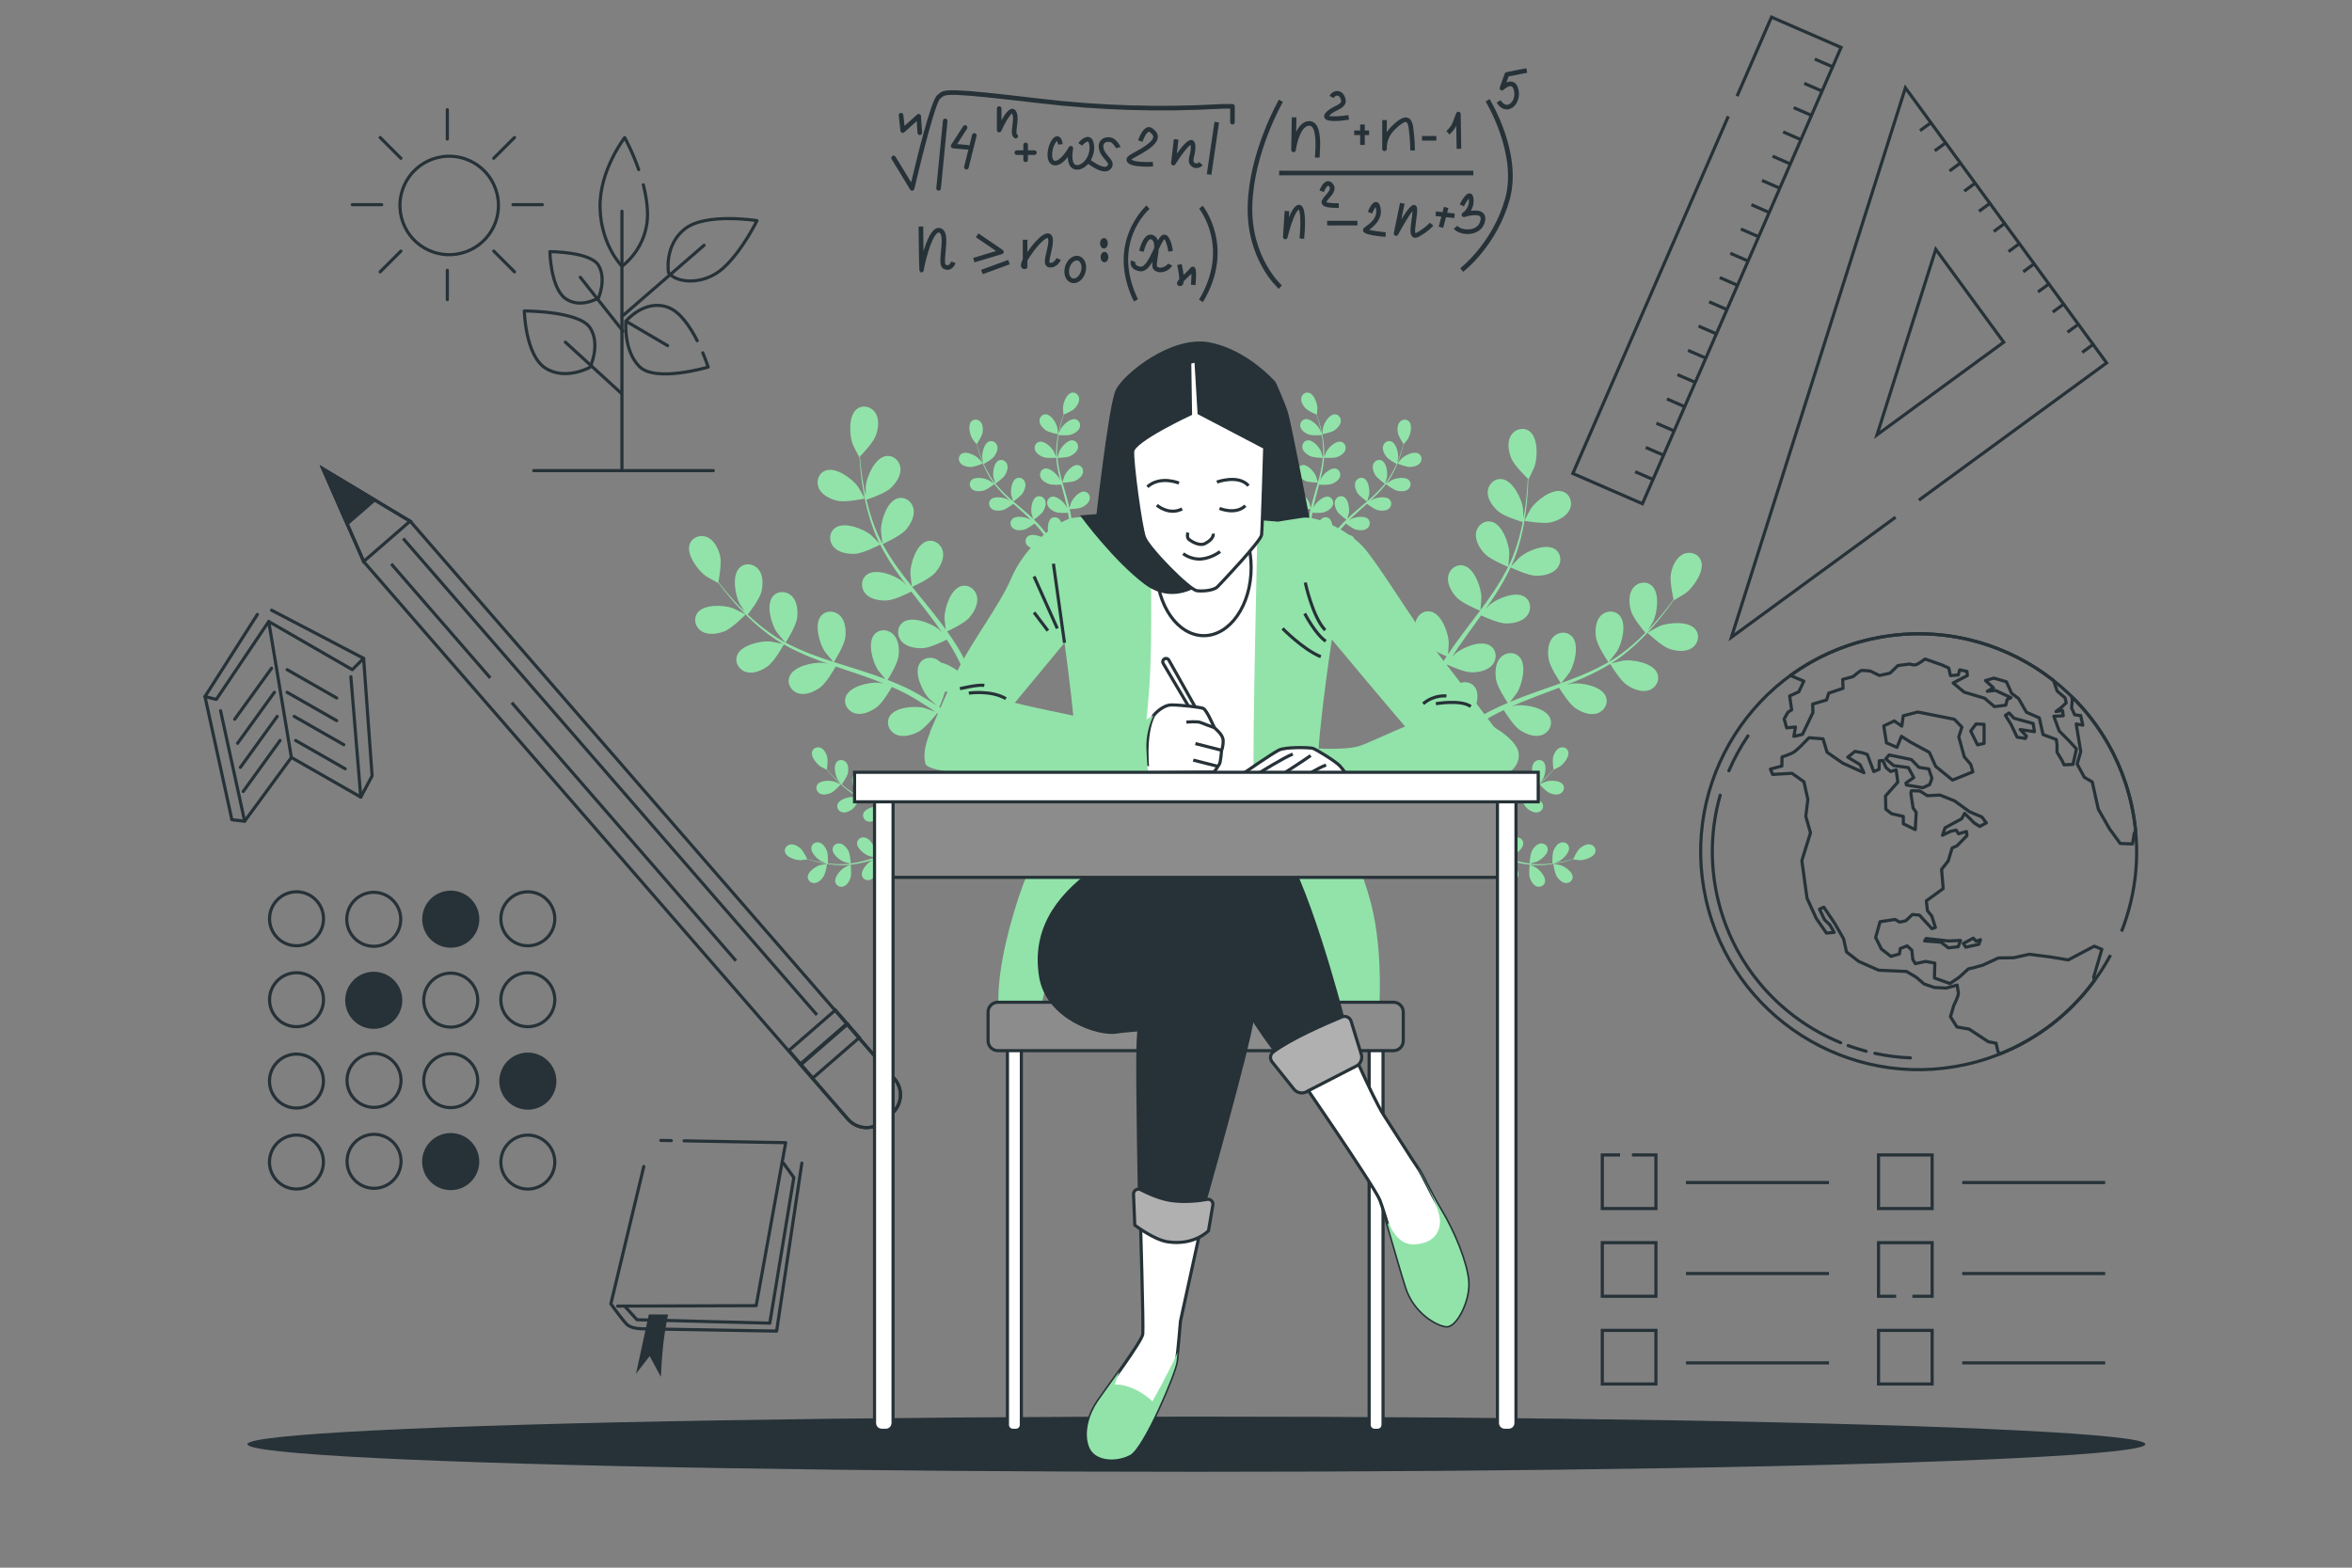 <?xml version="1.0" encoding="utf-8"?>
<!-- Generator: Adobe Illustrator 27.5.0, SVG Export Plug-In . SVG Version: 6.00 Build 0)  -->
<svg version="1.1" xmlns="http://www.w3.org/2000/svg" xmlns:xlink="http://www.w3.org/1999/xlink" x="0px" y="0px"
     viewBox="0 0 750 500" style="enable-background:new 0 0 750 500;" xml:space="preserve">
<rect x="0" y="0" width="750" height="500" fill="#808080" stroke="none"/>
<g id="Background_Simple">
	<g>
		<path style="fill:rgba(218,6,6,0);" d="M549.607,126.035c-4.238-7.11-8.681-14.114-13.735-20.787
			c-58.335-77.011-214.57-118.935-291.985-39.335c-18.451,18.972-24.882,41.898-37.301,63.656
			c-28.246,49.486-81.019,79.071-114.11,124.895c-25.651,35.522-22.231,81.047-7.922,119.446
			c15.549,41.727,42.913,70.869,86.684,93.021c49.07,24.834,101.552,17.939,154.592,9.297c23.854-3.886,48.447-7.852,72.837-6.368
			c30.536,1.857,60.684,9.339,90.98,12.975c31.507,3.782,64.197,4.676,94.548-3.566c97.198-26.394,120.224-150.082,80.254-220.935
			c-14.148-25.08-38.127-44.429-60.393-64.06C580.022,173.083,565.289,152.342,549.607,126.035z"/>
        <path style="opacity:0.8;fill:rgba(255,255,255,0);" d="M549.607,126.035c-4.238-7.11-8.681-14.114-13.735-20.787
			c-58.335-77.011-214.57-118.935-291.985-39.335c-18.451,18.972-24.882,41.898-37.301,63.656
			c-28.246,49.486-81.019,79.071-114.11,124.895c-25.651,35.522-22.231,81.047-7.922,119.446
			c15.549,41.727,42.913,70.869,86.684,93.021c49.07,24.834,101.552,17.939,154.592,9.297c23.854-3.886,48.447-7.852,72.837-6.368
			c30.536,1.857,60.684,9.339,90.98,12.975c31.507,3.782,64.197,4.676,94.548-3.566c97.198-26.394,120.224-150.082,80.254-220.935
			c-14.148-25.08-38.127-44.429-60.393-64.06C580.022,173.083,565.289,152.342,549.607,126.035z"/>
	</g>
</g>
    <g id="Floor">
	<ellipse style="fill:#263238;" cx="381.5" cy="460.617" rx="302.619" ry="8.801"/>
</g>
    <g id="Plants">
	<g>
		<g>
			<path style="fill:#92E3A9;" d="M230.975,201.358c2.536-0.977,6.773-5.357,6.777-5.36c0.044-0.045-3.735-1.916-3.987-2.007
				c-2.916-1.05-9.169-1.363-11.288,1.386c-1.527,1.98-0.764,4.712,1.273,5.979C225.832,202.649,228.815,202.19,230.975,201.358z"/>
            <path style="fill:#92E3A9;" d="M244.875,212.433c2.103-1.548,4.862-6.491,5.08-6.886c2.75,1.562,5.699,2.941,8.759,4.173
				c1.749,0.706,3.533,1.363,5.329,1.999c-0.863-0.168-1.637-0.312-1.747-0.321c-3.091-0.242-9.203,1.108-10.521,4.318
				c-0.951,2.313,0.507,4.747,2.807,5.43c2.348,0.698,5.105-0.533,6.969-1.905c1.892-1.393,4.328-5.56,4.959-6.671
				c0.692,0.237,1.38,0.481,2.073,0.714c3.324,1.124,6.645,2.23,9.869,3.415c1.137,0.417,2.24,0.87,3.347,1.318
				c-0.767-0.149-1.414-0.267-1.515-0.275c-3.09-0.242-9.203,1.107-10.521,4.318c-0.95,2.313,0.507,4.747,2.807,5.43
				c2.349,0.697,5.105-0.533,6.969-1.906c1.806-1.329,4.089-5.155,4.844-6.472c1.119,0.494,2.241,0.986,3.303,1.515
				c0.717,0.378,1.434,0.691,2.132,1.111c0.701,0.4,1.395,0.797,2.082,1.19c1.295,0.804,2.637,1.627,3.881,2.444
				c0.87,0.561,1.688,1.113,2.514,1.666c-1.126-0.428-3.349-1.221-3.543-1.266c-3.017-0.708-9.263-0.299-11.054,2.674
				c-1.289,2.143-0.218,4.769,1.952,5.792c2.216,1.045,5.126,0.247,7.177-0.827c2.257-1.184,5.618-5.46,6.034-5.998
				c1.363,0.92,2.681,1.827,3.91,2.703c1.104,0.783,2.139,1.536,3.124,2.262l1.547-1.528c-1.095-0.775-2.255-1.582-3.498-2.424
				c-1.38-0.939-2.874-1.916-4.418-2.904c0.175-0.4,1.158-2.68,1.808-4.924c2.616,0.12,7.436-1.478,8.057-1.689
				c0.63,1.519,1.228,3.003,1.77,4.412c0.376,0.969,0.728,1.903,1.062,2.805l1.639-1.619c-0.255-0.636-0.514-1.281-0.79-1.949
				c-0.633-1.545-1.341-3.184-2.083-4.859c0.56-0.362,5.123-3.345,6.499-5.495c1.247-1.95,2.295-4.781,1.445-7.08
				c-0.832-2.25-3.357-3.544-5.603-2.444c-3.117,1.526-4.063,7.714-3.619,10.782c0.026,0.181,0.53,2.113,0.867,3.326
				c-0.307-0.683-0.598-1.349-0.922-2.049c-0.632-1.388-1.304-2.753-2.022-4.225c-0.371-0.699-0.747-1.405-1.125-2.117
				c-0.361-0.715-0.833-1.424-1.25-2.145c-1.003-1.651-2.099-3.275-3.239-4.886c1.213-0.557,5.493-2.596,7.029-4.343
				c1.529-1.739,2.993-4.378,2.5-6.778c-0.482-2.35-2.781-4.013-5.168-3.266c-3.313,1.037-5.185,7.01-5.21,10.11
				c-0.002,0.193,0.23,2.419,0.38,3.639c-0.693-0.963-1.38-1.928-2.113-2.88c-2.115-2.748-4.342-5.464-6.551-8.183
				c-0.677-0.833-1.342-1.67-2.01-2.507c0.434-0.193,5.574-2.507,7.294-4.464c1.529-1.738,2.993-4.378,2.5-6.778
				c-0.481-2.35-2.781-4.012-5.167-3.265c-3.313,1.036-5.185,7.01-5.211,10.109c-0.002,0.233,0.336,3.436,0.461,4.246
				c-1.472-1.842-2.922-3.691-4.276-5.572c-1.873-2.592-3.568-5.24-5.02-7.926c0.202-0.089,5.577-2.481,7.339-4.484
				c1.529-1.739,2.993-4.378,2.501-6.779c-0.482-2.35-2.781-4.012-5.167-3.266c-3.313,1.037-5.184,7.01-5.211,10.109
				c-0.002,0.243,0.363,3.688,0.474,4.309c-0.086-0.16-0.193-0.316-0.276-0.477c-1.514-2.887-2.618-5.875-3.514-8.722
				c-0.524-1.654-0.933-3.264-1.295-4.839c1.047-0.343,5.814-1.962,7.599-3.589c1.71-1.56,3.456-4.023,3.23-6.463
				c-0.221-2.389-2.323-4.294-4.777-3.814c-3.407,0.667-5.923,6.398-6.29,9.476c-0.02,0.167-0.034,1.891-0.026,3.146
				c-0.153-0.714-0.324-1.447-0.456-2.133c-0.504-2.576-0.807-4.966-1.058-7.085c-0.133-1.205-0.23-2.299-0.309-3.323
				c0.852-0.871,4.24-4.43,5.059-6.656c0.798-2.173,1.213-5.163-0.111-7.224c-1.298-2.018-4.041-2.74-5.997-1.183
				c-2.716,2.161-2.309,8.408-1.216,11.308c0.095,0.251,2.023,4.001,2.068,3.956c0,0,0.042-0.042,0.052-0.052
				c0.056,0.987,0.129,2.044,0.231,3.197c0.205,2.129,0.457,4.531,0.907,7.128c0.443,2.597,0.997,5.405,1.848,8.31
				c0.849,2.913,1.892,5.934,3.368,8.908c0.016,0.034,0.038,0.066,0.055,0.1c-0.702-0.736-2.733-2.728-2.907-2.863
				c-2.444-1.906-8.286-4.154-11.158-2.203c-2.068,1.405-2.196,4.239-0.654,6.078c1.575,1.877,4.552,2.372,6.864,2.255
				c2.607-0.131,7.635-2.732,8.035-2.94c1.431,2.819,3.13,5.596,5.003,8.312c1.07,1.554,2.195,3.085,3.343,4.607
				c-0.628-0.617-1.193-1.164-1.28-1.231c-2.444-1.906-8.286-4.153-11.158-2.203c-2.069,1.405-2.196,4.239-0.654,6.077
				c1.574,1.878,4.551,2.372,6.864,2.255c2.346-0.119,6.678-2.25,7.816-2.829c0.447,0.579,0.886,1.163,1.335,1.74
				c2.152,2.77,4.312,5.525,6.348,8.293c0.718,0.975,1.389,1.961,2.064,2.945c-0.557-0.547-1.032-1.003-1.111-1.065
				c-2.444-1.906-8.286-4.154-11.157-2.204c-2.069,1.406-2.196,4.24-0.655,6.079c1.573,1.877,4.552,2.371,6.864,2.255
				c2.238-0.112,6.255-2.044,7.611-2.726c0.661,1.029,1.324,2.059,1.919,3.086c0.39,0.711,0.814,1.367,1.166,2.103
				c0.363,0.72,0.724,1.434,1.08,2.14c0.636,1.386,1.302,2.812,1.889,4.179c0.416,0.948,0.793,1.86,1.177,2.776
				c-0.703-0.978-2.12-2.866-2.256-3.01c-1.413-1.498-4.286-3.365-6.975-4.016c-0.207-0.222-0.433-0.426-0.679-0.606
				c-1.936-1.417-4.755-1.105-6.022,1.052c-1.758,2.993,0.867,8.676,2.93,10.989c0.122,0.137,1.607,1.47,2.558,2.296
				c-0.633-0.4-1.243-0.796-1.899-1.2c-1.293-0.808-2.607-1.576-4.018-2.409c-0.695-0.378-1.397-0.759-2.107-1.144
				c-0.695-0.397-1.48-0.728-2.225-1.099c-1.747-0.824-3.557-1.574-5.397-2.289c0.705-1.134,3.15-5.196,3.467-7.5
				c0.316-2.293,0.081-5.303-1.653-7.033c-1.699-1.694-4.533-1.813-6.111,0.126c-2.191,2.692-0.458,8.707,1.23,11.307
				c0.106,0.162,1.526,1.891,2.325,2.826c-1.109-0.421-2.215-0.847-3.351-1.237c-3.28-1.126-6.635-2.163-9.978-3.212
				c-1.024-0.321-2.04-0.653-3.059-0.981c0.255-0.401,3.265-5.167,3.621-7.747c0.316-2.293,0.081-5.302-1.654-7.033
				c-1.698-1.694-4.533-1.813-6.111,0.127c-2.191,2.692-0.458,8.707,1.23,11.306c0.128,0.196,2.176,2.68,2.727,3.287
				c-2.243-0.724-4.472-1.467-6.641-2.288c-2.992-1.129-5.866-2.402-8.559-3.842c0.119-0.187,3.283-5.147,3.648-7.789
				c0.316-2.293,0.081-5.303-1.654-7.033c-1.698-1.695-4.532-1.813-6.111,0.127c-2.191,2.692-0.457,8.707,1.231,11.306
				c0.133,0.204,2.338,2.876,2.772,3.332c-0.16-0.086-0.335-0.157-0.494-0.244c-2.856-1.574-5.424-3.457-7.743-5.337
				c-1.349-1.09-2.578-2.207-3.749-3.321c0.684-0.863,3.767-4.844,4.357-7.186c0.566-2.245,0.663-5.262-0.871-7.172
				c-1.502-1.871-4.307-2.3-6.088-0.546c-2.474,2.435-1.411,8.604-0.019,11.373c0.076,0.151,1.015,1.596,1.714,2.639
				c-0.521-0.511-1.068-1.028-1.557-1.528c-1.841-1.87-3.413-3.696-4.791-5.325c-0.777-0.933-1.46-1.791-2.09-2.601
				c0.229-1.197,1.092-6.034,0.547-8.343c-0.532-2.253-1.836-4.975-4.078-5.964c-2.195-0.968-4.882-0.056-5.655,2.321
				c-1.073,3.301,2.713,8.286,5.224,10.103c0.217,0.156,3.894,2.22,3.907,2.158c0,0,0.011-0.058,0.014-0.072
				c0.591,0.792,1.235,1.633,1.957,2.539c1.345,1.662,2.881,3.527,4.689,5.445c1.802,1.921,3.814,3.958,6.127,5.911
				c2.315,1.961,4.851,3.907,7.723,5.572c0.032,0.019,0.069,0.034,0.101,0.053c-0.992-0.226-3.785-0.766-4.004-0.784
				c-3.09-0.242-9.202,1.107-10.521,4.317c-0.95,2.313,0.507,4.747,2.807,5.431C240.255,215.036,243.011,213.805,244.875,212.433z"
            />
            <path style="fill:#92E3A9;" d="M275.75,158.998c0.062-0.014-2.058-3.659-2.218-3.874c-1.854-2.484-6.896-6.194-10.181-5.071
				c-2.366,0.809-3.237,3.509-2.235,5.689c1.022,2.226,3.763,3.49,6.024,3.988C269.795,160.314,275.745,158.998,275.75,158.998z"/>
		</g>
        <g>
			<path style="fill:#92E3A9;" d="M532.29,206.931c-2.568-0.891-6.951-5.125-6.954-5.128c-0.045-0.044,3.668-2.042,3.917-2.141
				c2.879-1.148,9.117-1.672,11.329,1.003c1.593,1.927,0.923,4.684-1.071,6.018C537.474,208.047,534.477,207.689,532.29,206.931z"/>
            <path style="fill:#92E3A9;" d="M518.772,218.469c-2.154-1.476-5.078-6.323-5.309-6.71c-2.696,1.654-5.596,3.132-8.613,4.466
				c-1.724,0.765-3.485,1.481-5.259,2.178c0.857-0.197,1.625-0.367,1.735-0.38c3.081-0.346,9.235,0.796,10.661,3.96
				c1.029,2.28-0.346,4.761-2.621,5.522c-2.323,0.777-5.12-0.36-7.029-1.669c-1.938-1.328-4.514-5.41-5.181-6.5
				c-0.684,0.26-1.363,0.527-2.047,0.784c-3.284,1.235-6.565,2.453-9.748,3.747c-1.122,0.455-2.21,0.945-3.3,1.431
				c0.762-0.175,1.405-0.315,1.505-0.326c3.08-0.346,9.235,0.796,10.661,3.96c1.028,2.28-0.346,4.762-2.622,5.522
				c-2.324,0.776-5.12-0.36-7.03-1.669c-1.849-1.267-4.261-5.014-5.06-6.305c-1.102,0.531-2.206,1.061-3.25,1.626
				c-0.704,0.402-1.41,0.739-2.093,1.182c-0.687,0.424-1.367,0.844-2.041,1.26c-1.267,0.848-2.581,1.715-3.796,2.574
				c-0.85,0.591-1.649,1.169-2.456,1.75c1.111-0.466,3.306-1.333,3.498-1.385c2.992-0.809,9.248-0.612,11.138,2.299
				c1.361,2.098,0.379,4.759-1.756,5.855c-2.179,1.12-5.115,0.42-7.201-0.584c-2.296-1.107-5.799-5.268-6.233-5.791
				c-1.331,0.965-2.617,1.917-3.817,2.834c-1.077,0.82-2.086,1.607-3.045,2.367l-1.597-1.475c1.068-0.812,2.2-1.657,3.414-2.54
				c1.348-0.986,2.808-2.012,4.318-3.051c-0.189-0.394-1.248-2.639-1.973-4.86c-2.61,0.208-7.482-1.226-8.109-1.416
				c-0.579,1.539-1.126,3.042-1.62,4.469c-0.343,0.981-0.663,1.927-0.966,2.839l-1.692-1.563c0.233-0.644,0.471-1.297,0.724-1.974
				c0.581-1.566,1.232-3.228,1.918-4.927c-0.572-0.343-5.233-3.17-6.681-5.272c-1.312-1.907-2.455-4.701-1.683-7.027
				c0.755-2.277,3.235-3.656,5.517-2.632c3.167,1.42,4.321,7.572,3.981,10.653c-0.02,0.182-0.458,2.13-0.754,3.353
				c0.284-0.693,0.552-1.369,0.853-2.079c0.585-1.408,1.211-2.795,1.878-4.291c0.348-0.711,0.699-1.429,1.053-2.154
				c0.337-0.726,0.785-1.451,1.177-2.186c0.946-1.684,1.987-3.344,3.072-4.993c-1.231-0.516-5.578-2.409-7.172-4.103
				c-1.586-1.686-3.139-4.274-2.728-6.69c0.402-2.365,2.644-4.104,5.054-3.439c3.346,0.924,5.418,6.831,5.549,9.928
				c0.009,0.193-0.148,2.426-0.257,3.65c0.66-0.986,1.314-1.973,2.014-2.95c2.021-2.818,4.155-5.607,6.27-8.4
				c0.649-0.855,1.285-1.715,1.924-2.573c-0.44-0.179-5.655-2.318-7.44-4.215c-1.587-1.685-3.139-4.274-2.728-6.69
				c0.402-2.365,2.644-4.104,5.054-3.438c3.346,0.924,5.419,6.83,5.549,9.927c0.01,0.233-0.22,3.445-0.318,4.26
				c1.409-1.891,2.795-3.788,4.086-5.714c1.785-2.654,3.389-5.358,4.749-8.091c-0.205-0.083-5.658-2.291-7.487-4.233
				c-1.586-1.686-3.139-4.275-2.728-6.69c0.402-2.365,2.643-4.104,5.054-3.438c3.346,0.924,5.418,6.831,5.549,9.927
				c0.01,0.243-0.238,3.699-0.328,4.322c0.08-0.163,0.182-0.323,0.26-0.486c1.415-2.937,2.418-5.96,3.217-8.836
				c0.468-1.67,0.822-3.293,1.131-4.88c-1.058-0.307-5.877-1.764-7.715-3.331c-1.762-1.501-3.59-3.904-3.446-6.35
				c0.14-2.395,2.177-4.37,4.645-3.973c3.427,0.551,6.136,6.194,6.606,9.258c0.025,0.166,0.098,1.889,0.132,3.144
				c0.129-0.718,0.275-1.457,0.384-2.147c0.417-2.592,0.639-4.99,0.818-7.116c0.092-1.209,0.152-2.305,0.197-3.331
				c-0.881-0.842-4.388-4.284-5.281-6.481c-0.871-2.144-1.387-5.119-0.133-7.224c1.228-2.061,3.946-2.875,5.954-1.385
				c2.788,2.068,2.592,8.325,1.597,11.26c-0.086,0.253-1.886,4.067-1.933,4.023c0,0-0.043-0.041-0.053-0.051
				c-0.023,0.988-0.06,2.047-0.123,3.203c-0.133,2.135-0.303,4.544-0.666,7.155c-0.355,2.61-0.814,5.435-1.566,8.368
				c-0.75,2.941-1.69,5.995-3.065,9.017c-0.015,0.034-0.036,0.068-0.052,0.102c0.677-0.759,2.639-2.819,2.808-2.959
				c2.378-1.988,8.141-4.432,11.077-2.579c2.114,1.334,2.338,4.162,0.859,6.052c-1.51,1.93-4.469,2.524-6.784,2.486
				c-2.61-0.043-7.723-2.473-8.13-2.667c-1.335,2.866-2.939,5.699-4.719,8.476c-1.017,1.589-2.09,3.158-3.186,4.717
				c0.606-0.638,1.153-1.203,1.238-1.274c2.379-1.988,8.141-4.431,11.077-2.579c2.115,1.334,2.338,4.163,0.859,6.052
				c-1.51,1.93-4.469,2.524-6.783,2.486c-2.349-0.039-6.75-2.023-7.907-2.563c-0.427,0.594-0.846,1.192-1.275,1.784
				c-2.057,2.841-4.123,5.668-6.064,8.503c-0.685,0.998-1.322,2.007-1.963,3.013c0.539-0.565,0.998-1.037,1.075-1.102
				c2.379-1.988,8.141-4.431,11.077-2.58c2.115,1.335,2.338,4.163,0.86,6.053c-1.509,1.929-4.469,2.524-6.784,2.485
				c-2.241-0.037-6.32-1.831-7.699-2.467c-0.626,1.051-1.254,2.102-1.813,3.149c-0.365,0.723-0.767,1.394-1.094,2.141
				c-0.339,0.732-0.675,1.458-1.007,2.176c-0.589,1.407-1.206,2.854-1.746,4.241c-0.383,0.962-0.73,1.885-1.083,2.814
				c0.67-1.002,2.022-2.936,2.153-3.084c1.362-1.544,4.17-3.508,6.835-4.249c0.2-0.229,0.418-0.44,0.658-0.629
				c1.887-1.482,4.715-1.265,6.054,0.848c1.858,2.932-0.573,8.7-2.556,11.081c-0.117,0.141-1.557,1.523-2.479,2.381
				c0.62-0.421,1.215-0.838,1.858-1.263c1.265-0.851,2.552-1.663,3.934-2.543c0.682-0.401,1.371-0.805,2.067-1.215
				c0.681-0.42,1.454-0.777,2.187-1.173c1.718-0.882,3.502-1.693,5.317-2.47c-0.743-1.11-3.323-5.087-3.718-7.379
				c-0.394-2.281-0.26-5.297,1.415-7.085c1.641-1.751,4.469-1.965,6.112-0.08c2.281,2.616,0.752,8.687-0.848,11.342
				c-0.1,0.165-1.462,1.941-2.228,2.903c1.094-0.458,2.185-0.922,3.308-1.349c3.24-1.236,6.558-2.386,9.864-3.547
				c1.013-0.355,2.017-0.721,3.024-1.084c-0.269-0.392-3.438-5.054-3.881-7.62c-0.393-2.281-0.26-5.297,1.415-7.085
				c1.64-1.751,4.469-1.965,6.112-0.079c2.281,2.616,0.752,8.686-0.847,11.341c-0.121,0.2-2.084,2.752-2.615,3.377
				c2.217-0.799,4.42-1.617,6.56-2.511c2.953-1.23,5.782-2.599,8.424-4.129c-0.126-0.183-3.455-5.033-3.909-7.661
				c-0.393-2.281-0.26-5.297,1.415-7.085c1.64-1.751,4.469-1.965,6.112-0.079c2.281,2.616,0.751,8.686-0.848,11.341
				c-0.126,0.209-2.24,2.954-2.658,3.423c0.157-0.091,0.33-0.168,0.485-0.261c2.801-1.67,5.304-3.638,7.558-5.596
				c1.312-1.135,2.501-2.293,3.634-3.446c-0.713-0.84-3.928-4.714-4.597-7.034c-0.641-2.225-0.84-5.237,0.628-7.197
				c1.438-1.921,4.227-2.444,6.066-0.751c2.555,2.35,1.701,8.552,0.403,11.366c-0.071,0.153-0.96,1.63-1.624,2.696
				c0.503-0.528,1.033-1.064,1.505-1.579c1.777-1.932,3.286-3.81,4.608-5.484c0.745-0.959,1.398-1.84,2.001-2.67
				c-0.269-1.189-1.296-5.994-0.829-8.32c0.456-2.27,1.667-5.034,3.874-6.098c2.161-1.042,4.877-0.221,5.73,2.129
				c1.184,3.263-2.431,8.373-4.88,10.274c-0.212,0.163-3.817,2.351-3.832,2.289c0,0-0.013-0.058-0.016-0.072
				c-0.564,0.811-1.179,1.674-1.87,2.604c-1.288,1.707-2.76,3.623-4.503,5.6c-1.736,1.981-3.678,4.084-5.923,6.115
				c-2.248,2.038-4.716,4.068-7.53,5.83c-0.032,0.02-0.068,0.037-0.1,0.056c0.983-0.26,3.757-0.894,3.975-0.918
				c3.08-0.346,9.234,0.795,10.661,3.959c1.027,2.28-0.346,4.762-2.622,5.522C523.477,220.914,520.682,219.777,518.772,218.469z"/>
            <path style="fill:#92E3A9;" d="M486.109,166.108c-0.062-0.012,1.933-3.727,2.085-3.946c1.769-2.545,6.683-6.423,10.003-5.412
				c2.392,0.728,3.353,3.397,2.426,5.61c-0.946,2.26-3.643,3.615-5.886,4.189C492.105,167.223,486.114,166.108,486.109,166.108z"/>
		</g>
        <g>
			<path style="fill:#92E3A9;" d="M309.379,148.943c1.318,0.043,4.039-1.112,4.042-1.113c0.028-0.012-1.306-1.563-1.401-1.651
				c-1.104-1.021-3.839-2.343-5.306-1.516c-1.057,0.596-1.233,1.961-0.562,2.912C306.837,148.547,308.256,148.906,309.379,148.943z"
            />
            <path style="fill:#92E3A9;" d="M313.494,156.52c1.232-0.294,3.4-1.98,3.572-2.116c0.933,1.218,1.99,2.392,3.124,3.521
				c0.648,0.646,1.32,1.277,2.003,1.901c-0.354-0.238-0.672-0.449-0.72-0.474c-1.335-0.692-4.321-1.246-5.517-0.061
				c-0.862,0.854-0.672,2.217,0.227,2.957c0.917,0.756,2.382,0.728,3.474,0.467c1.109-0.264,2.986-1.665,3.477-2.043
				c0.264,0.237,0.526,0.476,0.791,0.711c1.272,1.131,2.547,2.253,3.763,3.393c0.429,0.401,0.836,0.812,1.246,1.222
				c-0.315-0.212-0.581-0.387-0.625-0.41c-1.335-0.692-4.321-1.246-5.517-0.061c-0.862,0.854-0.671,2.217,0.227,2.957
				c0.918,0.756,2.382,0.728,3.474,0.467c1.058-0.252,2.802-1.53,3.389-1.975c0.407,0.432,0.814,0.864,1.189,1.301
				c0.249,0.304,0.51,0.58,0.743,0.9c0.238,0.312,0.472,0.62,0.705,0.926c0.426,0.604,0.87,1.226,1.271,1.826
				c0.282,0.415,0.544,0.816,0.808,1.22c-0.422-0.404-1.266-1.179-1.344-1.236c-1.214-0.887-4.082-1.886-5.444-0.896
				c-0.981,0.713-0.999,2.089-0.223,2.957c0.792,0.886,2.244,1.08,3.363,0.988c1.232-0.102,3.543-1.377,3.83-1.538
				c0.435,0.669,0.852,1.323,1.236,1.947c0.345,0.559,0.665,1.091,0.968,1.602l0.98-0.39c-0.343-0.554-0.708-1.133-1.104-1.744
				c-0.439-0.681-0.922-1.4-1.425-2.133c0.154-0.145,1.024-0.978,1.739-1.858c1.146,0.548,3.602,0.746,3.919,0.769
				c-0.006,0.798-0.019,1.574-0.044,2.306c-0.016,0.504-0.035,0.988-0.056,1.454l1.038-0.413c0.007-0.332,0.013-0.669,0.016-1.02
				c0.009-0.81,0.003-1.676-0.012-2.565c0.319-0.056,2.921-0.525,3.943-1.226c0.926-0.635,1.93-1.702,1.985-2.89
				c0.054-1.162-0.829-2.218-2.041-2.152c-1.681,0.092-3.274,2.678-3.656,4.132c-0.023,0.086-0.163,1.044-0.242,1.65
				c-0.008-0.363-0.012-0.716-0.025-1.09c-0.02-0.74-0.062-1.477-0.104-2.27c-0.034-0.382-0.068-0.769-0.102-1.159
				c-0.026-0.387-0.103-0.794-0.153-1.194c-0.135-0.927-0.318-1.86-0.523-2.796c0.647-0.02,2.945-0.121,3.962-0.611
				c1.012-0.488,2.165-1.39,2.399-2.555c0.229-1.141-0.483-2.319-1.691-2.437c-1.676-0.163-3.642,2.151-4.24,3.531
				c-0.038,0.086-0.355,1.124-0.518,1.698c-0.128-0.562-0.252-1.122-0.399-1.687c-0.425-1.628-0.906-3.262-1.379-4.895
				c-0.145-0.5-0.283-1-0.424-1.5c0.231-0.004,2.964-0.066,4.103-0.615c1.012-0.487,2.165-1.39,2.399-2.555
				c0.229-1.141-0.483-2.319-1.691-2.436c-1.676-0.164-3.642,2.151-4.24,3.531c-0.045,0.104-0.5,1.599-0.597,1.984
				c-0.309-1.102-0.607-2.202-0.857-3.298c-0.347-1.512-0.603-3.016-0.743-4.491c0.107-0.002,2.961-0.053,4.127-0.615
				c1.012-0.488,2.165-1.39,2.399-2.556c0.229-1.141-0.483-2.318-1.691-2.436c-1.676-0.163-3.642,2.151-4.24,3.531
				c-0.047,0.108-0.535,1.716-0.603,2.015c-0.008-0.088-0.026-0.178-0.033-0.265c-0.13-1.576-0.058-3.12,0.08-4.561
				c0.079-0.838,0.201-1.635,0.337-2.407c0.533,0.045,2.969,0.223,4.074-0.166c1.059-0.374,2.305-1.144,2.665-2.276
				c0.353-1.109-0.226-2.358-1.413-2.607c-1.648-0.346-3.856,1.738-4.602,3.044c-0.04,0.071-0.373,0.838-0.607,1.401
				c0.067-0.348,0.129-0.708,0.2-1.039c0.262-1.246,0.579-2.371,0.867-3.365c0.169-0.564,0.332-1.07,0.491-1.543
				c0.545-0.228,2.732-1.177,3.519-2.017c0.768-0.82,1.519-2.077,1.317-3.249c-0.198-1.147-1.287-1.988-2.456-1.663
				c-1.622,0.452-2.622,3.32-2.682,4.822c-0.005,0.13,0.147,2.17,0.175,2.158c0,0,0.027-0.011,0.033-0.013
				c-0.161,0.451-0.329,0.937-0.502,1.472c-0.311,0.99-0.653,2.111-0.943,3.356c-0.293,1.244-0.577,2.603-0.746,4.062
				c-0.172,1.462-0.277,3.009-0.18,4.617c0.001,0.018,0.005,0.037,0.006,0.055c-0.174-0.462-0.705-1.736-0.757-1.829
				c-0.731-1.314-2.916-3.423-4.568-3.095c-1.19,0.237-1.783,1.479-1.442,2.592c0.348,1.137,1.585,1.92,2.64,2.306
				c1.19,0.435,3.928,0.224,4.146,0.206c0.106,1.53,0.34,3.092,0.663,4.66c0.184,0.897,0.397,1.794,0.622,2.691
				c-0.164-0.394-0.313-0.745-0.339-0.792c-0.731-1.314-2.916-3.423-4.568-3.095c-1.19,0.236-1.783,1.479-1.442,2.591
				c0.348,1.137,1.585,1.921,2.64,2.306c1.07,0.391,3.409,0.258,4.027,0.215c0.09,0.343,0.176,0.687,0.267,1.03
				c0.438,1.645,0.881,3.284,1.267,4.906c0.137,0.571,0.25,1.139,0.365,1.706c-0.146-0.35-0.272-0.643-0.295-0.686
				c-0.732-1.314-2.916-3.423-4.568-3.095c-1.19,0.237-1.783,1.479-1.442,2.592c0.348,1.136,1.585,1.92,2.64,2.305
				c1.021,0.373,3.181,0.27,3.916,0.222c0.101,0.585,0.202,1.17,0.273,1.742c0.04,0.391,0.105,0.765,0.123,1.16
				c0.026,0.39,0.052,0.777,0.078,1.161c0.022,0.74,0.05,1.502,0.053,2.224c0.006,0.502,0.003,0.981,0.001,1.463
				c-0.129-0.57-0.405-1.681-0.439-1.771c-0.348-0.937-1.278-2.314-2.357-3.113c-0.05-0.139-0.113-0.272-0.189-0.399
				c-0.597-0.999-1.916-1.393-2.889-0.669c-1.352,1.004-1.254,4.04-0.77,5.464c0.029,0.084,0.44,0.961,0.709,1.509
				c-0.207-0.298-0.405-0.591-0.622-0.895c-0.425-0.605-0.867-1.197-1.339-1.836c-0.239-0.3-0.481-0.603-0.725-0.91
				c-0.235-0.309-0.523-0.605-0.786-0.912c-0.625-0.698-1.292-1.376-1.978-2.044c0.53-0.373,2.39-1.726,2.967-2.695
				c0.575-0.965,1.039-2.354,0.592-3.455c-0.439-1.078-1.682-1.667-2.754-1.099c-1.488,0.788-1.851,3.803-1.589,5.284
				c0.016,0.092,0.324,1.134,0.504,1.702c-0.416-0.398-0.829-0.798-1.263-1.186c-1.253-1.123-2.555-2.221-3.85-3.322
				c-0.397-0.337-0.788-0.678-1.181-1.017c0.19-0.131,2.436-1.691,3.083-2.776c0.575-0.965,1.039-2.354,0.591-3.455
				c-0.438-1.078-1.682-1.667-2.754-1.099c-1.488,0.788-1.851,3.803-1.589,5.284c0.02,0.111,0.465,1.609,0.597,1.984
				c-0.865-0.748-1.721-1.501-2.534-2.278c-1.123-1.071-2.167-2.183-3.097-3.335c0.089-0.061,2.44-1.678,3.103-2.79
				c0.575-0.965,1.039-2.354,0.591-3.455c-0.438-1.078-1.682-1.667-2.754-1.099c-1.488,0.788-1.851,3.803-1.589,5.284
				c0.021,0.116,0.5,1.727,0.608,2.013c-0.055-0.068-0.12-0.133-0.174-0.202c-0.978-1.243-1.77-2.57-2.45-3.849
				c-0.397-0.742-0.734-1.474-1.046-2.193c0.469-0.256,2.599-1.451,3.306-2.386c0.678-0.896,1.292-2.226,0.967-3.369
				c-0.317-1.12-1.489-1.842-2.617-1.395c-1.566,0.62-2.258,3.577-2.159,5.078c0.005,0.082,0.151,0.905,0.267,1.503
				c-0.136-0.327-0.283-0.661-0.407-0.977c-0.469-1.184-0.826-2.297-1.133-3.285c-0.171-0.564-0.313-1.077-0.442-1.558
				c0.329-0.492,1.629-2.489,1.823-3.624c0.188-1.107,0.12-2.57-0.694-3.436c-0.798-0.848-2.17-0.949-2.966-0.033
				c-1.104,1.272-0.355,4.215,0.423,5.502c0.068,0.111,1.32,1.729,1.337,1.703c0,0,0.016-0.024,0.02-0.03
				c0.114,0.465,0.243,0.963,0.394,1.505c0.287,0.997,0.62,2.121,1.065,3.32c0.442,1.199,0.955,2.49,1.619,3.8
				c0.664,1.314,1.428,2.663,2.396,3.95c0.011,0.014,0.024,0.028,0.035,0.043c-0.4-0.289-1.546-1.058-1.641-1.107
				c-1.335-0.693-4.321-1.246-5.517-0.061c-0.862,0.854-0.671,2.217,0.227,2.957C310.938,156.809,312.402,156.781,313.494,156.52z"
            />
            <path style="fill:#92E3A9;" d="M337.395,138.487c0.03,0.006-0.227-2.024-0.258-2.15c-0.358-1.46-1.909-4.072-3.589-4.191
				c-1.21-0.086-2.11,0.955-2.075,2.119c0.035,1.188,1.021,2.271,1.937,2.921C334.486,137.949,337.393,138.486,337.395,138.487z"/>
		</g>
        <g>
			<path style="fill:#92E3A9;" d="M449.657,148.943c-1.318,0.043-4.039-1.112-4.042-1.113c-0.028-0.012,1.306-1.563,1.401-1.651
				c1.104-1.021,3.839-2.343,5.306-1.516c1.057,0.596,1.233,1.961,0.562,2.912C452.199,148.547,450.78,148.906,449.657,148.943z"/>
            <path style="fill:#92E3A9;" d="M445.542,156.52c-1.232-0.294-3.4-1.98-3.572-2.116c-0.933,1.218-1.99,2.392-3.124,3.521
				c-0.648,0.646-1.32,1.277-2.003,1.901c0.354-0.238,0.672-0.449,0.72-0.474c1.335-0.692,4.321-1.246,5.517-0.061
				c0.862,0.854,0.672,2.217-0.227,2.957c-0.917,0.756-2.382,0.728-3.474,0.467c-1.109-0.264-2.986-1.665-3.477-2.043
				c-0.264,0.237-0.525,0.476-0.791,0.711c-1.272,1.131-2.547,2.253-3.763,3.393c-0.429,0.401-0.836,0.812-1.246,1.222
				c0.315-0.212,0.581-0.387,0.625-0.41c1.335-0.692,4.321-1.246,5.517-0.061c0.862,0.854,0.671,2.217-0.227,2.957
				c-0.918,0.756-2.382,0.728-3.474,0.467c-1.058-0.252-2.802-1.53-3.389-1.975c-0.407,0.432-0.814,0.864-1.189,1.301
				c-0.249,0.304-0.51,0.58-0.743,0.9c-0.237,0.312-0.472,0.62-0.705,0.926c-0.427,0.604-0.871,1.226-1.272,1.826
				c-0.282,0.415-0.544,0.816-0.808,1.22c0.422-0.404,1.266-1.179,1.343-1.236c1.214-0.887,4.082-1.886,5.444-0.896
				c0.981,0.713,0.999,2.089,0.223,2.957c-0.792,0.886-2.243,1.08-3.363,0.988c-1.232-0.102-3.543-1.377-3.83-1.538
				c-0.435,0.669-0.852,1.323-1.236,1.947c-0.345,0.559-0.665,1.091-0.968,1.602l-0.98-0.39c0.343-0.554,0.708-1.133,1.105-1.744
				c0.439-0.681,0.922-1.4,1.425-2.133c-0.154-0.145-1.024-0.978-1.739-1.858c-1.146,0.548-3.602,0.746-3.919,0.769
				c0.006,0.798,0.019,1.574,0.044,2.306c0.016,0.504,0.035,0.988,0.056,1.454l-1.038-0.413c-0.007-0.332-0.013-0.669-0.016-1.02
				c-0.009-0.81-0.003-1.676,0.012-2.565c-0.319-0.056-2.921-0.525-3.943-1.226c-0.926-0.635-1.93-1.702-1.985-2.89
				c-0.054-1.162,0.829-2.218,2.041-2.152c1.681,0.092,3.274,2.678,3.656,4.132c0.023,0.086,0.163,1.044,0.242,1.65
				c0.008-0.363,0.012-0.716,0.025-1.09c0.02-0.74,0.062-1.477,0.104-2.27c0.034-0.382,0.068-0.769,0.102-1.159
				c0.026-0.387,0.103-0.794,0.153-1.194c0.135-0.927,0.318-1.86,0.523-2.796c-0.647-0.02-2.945-0.121-3.962-0.611
				c-1.012-0.488-2.165-1.39-2.399-2.555c-0.229-1.141,0.483-2.319,1.691-2.437c1.676-0.163,3.642,2.151,4.24,3.531
				c0.037,0.086,0.355,1.124,0.518,1.698c0.127-0.562,0.252-1.122,0.399-1.687c0.425-1.628,0.906-3.262,1.379-4.895
				c0.145-0.5,0.284-1,0.424-1.5c-0.231-0.004-2.964-0.066-4.103-0.615c-1.012-0.487-2.165-1.39-2.399-2.555
				c-0.229-1.141,0.483-2.319,1.691-2.436c1.676-0.164,3.642,2.151,4.24,3.531c0.045,0.104,0.5,1.599,0.597,1.984
				c0.309-1.102,0.607-2.202,0.857-3.298c0.347-1.512,0.603-3.016,0.743-4.491c-0.107-0.002-2.961-0.053-4.127-0.615
				c-1.012-0.488-2.165-1.39-2.399-2.556c-0.229-1.141,0.483-2.318,1.691-2.436c1.676-0.163,3.642,2.151,4.24,3.531
				c0.047,0.108,0.535,1.716,0.603,2.015c0.008-0.088,0.026-0.178,0.033-0.265c0.13-1.576,0.058-3.12-0.08-4.561
				c-0.078-0.838-0.201-1.635-0.336-2.407c-0.533,0.045-2.969,0.223-4.074-0.166c-1.059-0.374-2.305-1.144-2.665-2.276
				c-0.353-1.109,0.226-2.358,1.413-2.607c1.648-0.346,3.857,1.738,4.602,3.044c0.04,0.071,0.373,0.838,0.607,1.401
				c-0.067-0.348-0.129-0.708-0.2-1.039c-0.262-1.246-0.579-2.371-0.867-3.365c-0.169-0.564-0.332-1.07-0.491-1.543
				c-0.545-0.228-2.732-1.177-3.519-2.017c-0.768-0.82-1.519-2.077-1.317-3.249c0.198-1.147,1.287-1.988,2.456-1.663
				c1.622,0.452,2.622,3.32,2.682,4.822c0.005,0.13-0.147,2.17-0.176,2.158c0,0-0.027-0.011-0.033-0.013
				c0.161,0.451,0.329,0.937,0.501,1.472c0.311,0.99,0.653,2.111,0.943,3.356c0.293,1.244,0.577,2.603,0.746,4.062
				c0.172,1.462,0.277,3.009,0.18,4.617c-0.001,0.018-0.005,0.037-0.006,0.055c0.174-0.462,0.705-1.736,0.757-1.829
				c0.731-1.314,2.916-3.423,4.568-3.095c1.19,0.237,1.783,1.479,1.442,2.592c-0.348,1.137-1.585,1.92-2.64,2.306
				c-1.19,0.435-3.928,0.224-4.146,0.206c-0.106,1.53-0.34,3.092-0.663,4.66c-0.184,0.897-0.397,1.794-0.622,2.691
				c0.164-0.394,0.313-0.745,0.339-0.792c0.731-1.314,2.916-3.423,4.568-3.095c1.19,0.236,1.783,1.479,1.442,2.591
				c-0.348,1.137-1.585,1.921-2.64,2.306c-1.07,0.391-3.409,0.258-4.027,0.215c-0.09,0.343-0.176,0.687-0.267,1.03
				c-0.438,1.645-0.881,3.284-1.267,4.906c-0.137,0.571-0.25,1.139-0.365,1.706c0.146-0.35,0.271-0.643,0.295-0.686
				c0.732-1.314,2.916-3.423,4.568-3.095c1.19,0.237,1.783,1.479,1.442,2.592c-0.348,1.136-1.585,1.92-2.64,2.305
				c-1.021,0.373-3.181,0.27-3.916,0.222c-0.101,0.585-0.202,1.17-0.273,1.742c-0.04,0.391-0.105,0.765-0.123,1.16
				c-0.026,0.39-0.052,0.777-0.078,1.161c-0.022,0.74-0.05,1.502-0.053,2.224c-0.006,0.502-0.003,0.981-0.001,1.463
				c0.129-0.57,0.405-1.681,0.439-1.771c0.348-0.937,1.278-2.314,2.357-3.113c0.051-0.139,0.113-0.272,0.189-0.399
				c0.597-0.999,1.916-1.393,2.889-0.669c1.352,1.004,1.254,4.04,0.77,5.464c-0.029,0.084-0.44,0.961-0.709,1.509
				c0.207-0.298,0.405-0.591,0.622-0.895c0.425-0.605,0.867-1.197,1.339-1.836c0.239-0.3,0.481-0.603,0.725-0.91
				c0.235-0.309,0.523-0.605,0.786-0.912c0.625-0.698,1.292-1.376,1.978-2.044c-0.53-0.373-2.39-1.726-2.967-2.695
				c-0.575-0.965-1.039-2.354-0.591-3.455c0.439-1.078,1.682-1.667,2.754-1.099c1.488,0.788,1.852,3.803,1.589,5.284
				c-0.017,0.092-0.324,1.134-0.504,1.702c0.416-0.398,0.829-0.798,1.263-1.186c1.253-1.123,2.555-2.221,3.85-3.322
				c0.397-0.337,0.788-0.678,1.181-1.017c-0.19-0.131-2.436-1.691-3.083-2.776c-0.575-0.965-1.039-2.354-0.591-3.455
				c0.438-1.078,1.682-1.667,2.754-1.099c1.488,0.788,1.851,3.803,1.589,5.284c-0.02,0.111-0.465,1.609-0.597,1.984
				c0.865-0.748,1.721-1.501,2.534-2.278c1.123-1.071,2.166-2.183,3.097-3.335c-0.089-0.061-2.44-1.678-3.103-2.79
				c-0.575-0.965-1.039-2.354-0.591-3.455c0.438-1.078,1.682-1.667,2.754-1.099c1.488,0.788,1.851,3.803,1.589,5.284
				c-0.021,0.116-0.5,1.727-0.608,2.013c0.055-0.068,0.12-0.133,0.174-0.202c0.978-1.243,1.77-2.57,2.45-3.849
				c0.397-0.742,0.734-1.474,1.047-2.193c-0.469-0.256-2.599-1.451-3.306-2.386c-0.677-0.896-1.291-2.226-0.967-3.369
				c0.317-1.12,1.489-1.842,2.617-1.395c1.566,0.62,2.258,3.577,2.159,5.078c-0.005,0.082-0.151,0.905-0.267,1.503
				c0.136-0.327,0.283-0.661,0.407-0.977c0.469-1.184,0.826-2.297,1.133-3.285c0.171-0.564,0.313-1.077,0.442-1.558
				c-0.329-0.492-1.629-2.489-1.822-3.624c-0.188-1.107-0.121-2.57,0.694-3.436c0.798-0.848,2.171-0.949,2.966-0.033
				c1.104,1.272,0.355,4.215-0.423,5.502c-0.068,0.111-1.32,1.729-1.337,1.703c0,0-0.016-0.024-0.02-0.03
				c-0.114,0.465-0.243,0.963-0.394,1.505c-0.287,0.997-0.62,2.121-1.065,3.32c-0.442,1.199-0.955,2.49-1.619,3.8
				c-0.663,1.314-1.428,2.663-2.396,3.95c-0.011,0.014-0.024,0.028-0.035,0.043c0.4-0.289,1.546-1.058,1.641-1.107
				c1.335-0.693,4.321-1.246,5.517-0.061c0.862,0.854,0.671,2.217-0.227,2.957C448.098,156.809,446.634,156.781,445.542,156.52z"/>
            <path style="fill:#92E3A9;" d="M421.641,138.487c-0.03,0.006,0.227-2.024,0.258-2.15c0.359-1.46,1.909-4.072,3.589-4.191
				c1.21-0.086,2.11,0.955,2.075,2.119c-0.035,1.188-1.021,2.271-1.937,2.921C424.551,137.949,421.643,138.486,421.641,138.487z"/>
		</g>
        <g>
			<path style="fill:#92E3A9;" d="M496.44,279.577c-0.717-1.107-1.13-4.035-1.13-4.037c-0.004-0.03,2.012,0.314,2.137,0.35
				c1.444,0.42,3.987,2.081,4.034,3.764c0.034,1.212-1.045,2.067-2.205,1.983C498.09,281.551,497.051,280.519,496.44,279.577z"/>
            <path style="fill:#92E3A9;" d="M487.826,279.957c-0.383-1.208-0.056-3.934-0.029-4.151c-1.525-0.172-3.075-0.472-4.628-0.862
				c-0.888-0.222-1.775-0.473-2.661-0.736c0.387,0.181,0.731,0.345,0.777,0.373c1.282,0.787,3.295,3.06,2.897,4.696
				c-0.287,1.179-1.553,1.718-2.651,1.33c-1.121-0.396-1.851-1.666-2.191-2.736c-0.345-1.086-0.112-3.417-0.043-4.033
				c-0.339-0.104-0.679-0.205-1.017-0.311c-1.625-0.507-3.244-1.021-4.847-1.475c-0.565-0.161-1.127-0.298-1.69-0.438
				c0.344,0.161,0.631,0.299,0.673,0.324c1.281,0.787,3.295,3.06,2.897,4.696c-0.287,1.179-1.553,1.718-2.651,1.33
				c-1.121-0.397-1.851-1.665-2.191-2.736c-0.329-1.037-0.134-3.19-0.054-3.922c-0.58-0.125-1.161-0.252-1.728-0.348
				c-0.389-0.056-0.76-0.138-1.154-0.173c-0.389-0.043-0.775-0.085-1.156-0.127c-0.738-0.054-1.499-0.114-2.22-0.148
				c-0.501-0.028-0.98-0.045-1.462-0.063c0.564,0.153,1.662,0.477,1.751,0.514c1.386,0.583,3.721,2.525,3.575,4.203
				c-0.105,1.209-1.275,1.934-2.419,1.716c-1.168-0.222-2.082-1.366-2.58-2.372c-0.548-1.108-0.647-3.745-0.657-4.075
				c-0.797-0.028-1.573-0.048-2.306-0.055c-0.656-0.008-1.278-0.008-1.871-0.003l-0.171-1.041c0.651,0.008,1.336,0.022,2.064,0.047
				c0.81,0.025,1.675,0.068,2.562,0.121c0.045-0.207,0.31-1.382,0.695-2.448c-1.061-0.699-2.496-2.702-2.68-2.961
				c-0.681,0.416-1.339,0.828-1.953,1.226c-0.424,0.273-0.828,0.539-1.217,0.798l-0.181-1.103c0.281-0.177,0.567-0.356,0.866-0.539
				c0.689-0.426,1.435-0.867,2.204-1.313c-0.117-0.302-1.056-2.774-0.983-4.01c0.067-1.121,0.464-2.531,1.453-3.19
				c0.968-0.645,2.328-0.433,2.896,0.639c0.788,1.488-0.606,4.186-1.656,5.263c-0.062,0.064-0.811,0.678-1.289,1.058
				c0.315-0.18,0.619-0.359,0.946-0.541c0.644-0.364,1.297-0.708,1.999-1.081c0.345-0.168,0.694-0.338,1.046-0.51
				c0.346-0.177,0.733-0.321,1.102-0.485c0.865-0.362,1.758-0.687,2.665-0.994c-0.317-0.565-1.415-2.586-1.519-3.71
				c-0.104-1.118,0.075-2.572,0.953-3.373c0.859-0.785,2.236-0.781,2.96,0.193c1.004,1.352,0.034,4.23-0.84,5.454
				c-0.054,0.076-0.78,0.884-1.188,1.319c0.547-0.18,1.092-0.363,1.651-0.527c1.614-0.475,3.263-0.905,4.905-1.342
				c0.503-0.134,1.003-0.273,1.504-0.41c-0.115-0.2-1.472-2.574-1.589-3.833c-0.104-1.118,0.074-2.572,0.953-3.373
				c0.859-0.785,2.236-0.781,2.959,0.193c1.004,1.352,0.035,4.23-0.839,5.453c-0.066,0.092-1.112,1.253-1.393,1.535
				c1.103-0.303,2.199-0.615,3.268-0.967c1.475-0.483,2.895-1.038,4.231-1.678c-0.054-0.093-1.481-2.565-1.601-3.853
				c-0.104-1.118,0.075-2.572,0.953-3.373c0.859-0.785,2.236-0.781,2.96,0.193c1.004,1.352,0.034,4.23-0.839,5.453
				c-0.069,0.096-1.195,1.344-1.415,1.556c0.079-0.038,0.166-0.069,0.244-0.108c1.418-0.701,2.703-1.559,3.867-2.42
				c0.677-0.499,1.297-1.015,1.889-1.529c-0.313-0.433-1.722-2.428-1.958-3.576c-0.226-1.1-0.208-2.565,0.577-3.457
				c0.768-0.875,2.137-1.022,2.962-0.134c1.147,1.234,0.499,4.201-0.235,5.513c-0.04,0.071-0.526,0.752-0.887,1.242
				c0.264-0.236,0.54-0.475,0.788-0.707c0.933-0.867,1.733-1.718,2.436-2.478c0.396-0.435,0.746-0.836,1.069-1.216
				c-0.086-0.585-0.4-2.948-0.086-4.055c0.307-1.08,0.997-2.372,2.105-2.803c1.085-0.422,2.367,0.078,2.691,1.247
				c0.449,1.623-1.492,3.958-2.749,4.784c-0.109,0.071-1.935,0.993-1.94,0.962c0,0-0.004-0.028-0.005-0.035
				c-0.304,0.371-0.634,0.765-1.003,1.189c-0.688,0.777-1.472,1.648-2.39,2.538c-0.915,0.893-1.933,1.836-3.096,2.734
				c-1.164,0.901-2.435,1.789-3.863,2.535c-0.016,0.008-0.034,0.015-0.05,0.024c0.485-0.089,1.851-0.291,1.957-0.294
				c1.503-0.051,4.437,0.734,5.007,2.319c0.411,1.141-0.348,2.29-1.477,2.572c-1.153,0.288-2.463-0.368-3.337-1.073
				c-0.986-0.796-2.217-3.251-2.314-3.446c-1.366,0.698-2.825,1.303-4.335,1.834c-0.863,0.305-1.742,0.584-2.626,0.854
				c0.422-0.063,0.8-0.116,0.854-0.118c1.503-0.051,4.436,0.734,5.007,2.319c0.411,1.142-0.348,2.29-1.477,2.571
				c-1.153,0.288-2.463-0.368-3.337-1.073c-0.887-0.716-1.979-2.788-2.26-3.34c-0.34,0.1-0.679,0.203-1.02,0.302
				c-1.635,0.473-3.268,0.938-4.857,1.443c-0.56,0.178-1.105,0.373-1.65,0.567c0.375-0.056,0.691-0.099,0.74-0.101
				c1.503-0.051,4.437,0.734,5.007,2.318c0.411,1.142-0.348,2.29-1.477,2.572c-1.153,0.288-2.463-0.368-3.337-1.074
				c-0.846-0.683-1.871-2.587-2.209-3.241c-0.553,0.215-1.107,0.43-1.633,0.663c-0.356,0.168-0.71,0.304-1.057,0.493
				c-0.348,0.179-0.693,0.356-1.034,0.532c-0.645,0.363-1.313,0.732-1.934,1.101c-0.434,0.254-0.842,0.503-1.254,0.753
				c0.555-0.183,1.65-0.52,1.744-0.537c0.982-0.184,2.642-0.098,3.883,0.414c0.145-0.028,0.291-0.044,0.439-0.044
				c1.164-0.004,2.181,0.923,2.063,2.131c-0.164,1.676-2.816,3.157-4.285,3.476c-0.087,0.019-1.05,0.118-1.659,0.171
				c0.363,0.024,0.715,0.042,1.088,0.071c0.738,0.052,1.473,0.126,2.264,0.201c0.381,0.05,0.765,0.101,1.153,0.152
				c0.386,0.043,0.788,0.137,1.187,0.204c0.92,0.175,1.845,0.397,2.771,0.642c0.047-0.646,0.246-2.938,0.779-3.932
				c0.53-0.99,1.481-2.104,2.655-2.288c1.15-0.18,2.296,0.582,2.362,1.793c0.092,1.682-2.305,3.547-3.709,4.086
				c-0.088,0.033-1.138,0.306-1.719,0.445c0.555,0.151,1.111,0.299,1.668,0.471c1.608,0.494,3.221,1.044,4.832,1.586
				c0.493,0.166,0.987,0.326,1.48,0.488c0.014-0.23,0.193-2.959,0.789-4.073c0.53-0.99,1.481-2.104,2.655-2.288
				c1.15-0.18,2.296,0.582,2.362,1.793c0.092,1.681-2.304,3.547-3.708,4.086c-0.106,0.04-1.618,0.431-2.008,0.512
				c1.087,0.356,2.173,0.7,3.258,0.997c1.497,0.411,2.988,0.731,4.455,0.934c0.006-0.107,0.18-2.956,0.791-4.097
				c0.53-0.99,1.481-2.104,2.656-2.288c1.15-0.181,2.296,0.582,2.362,1.793c0.092,1.681-2.305,3.547-3.709,4.085
				c-0.11,0.042-1.738,0.462-2.038,0.517c0.087,0.012,0.176,0.034,0.263,0.045c1.57,0.197,3.115,0.191,4.561,0.115
				c0.84-0.043,1.641-0.131,2.418-0.234c-0.022-0.534-0.096-2.975,0.34-4.063c0.419-1.043,1.241-2.254,2.388-2.566
				c1.123-0.305,2.346,0.326,2.545,1.523c0.276,1.661-1.901,3.779-3.237,4.468c-0.073,0.038-0.854,0.337-1.426,0.547
				c0.35-0.052,0.712-0.099,1.047-0.155c1.256-0.209,2.394-0.477,3.399-0.723c0.571-0.144,1.084-0.286,1.562-0.424
				c0.252-0.535,1.293-2.68,2.166-3.43c0.852-0.732,2.14-1.428,3.302-1.177c1.138,0.246,1.932,1.371,1.557,2.524
				c-0.521,1.602-3.429,2.478-4.932,2.474c-0.13-0.001-2.161-0.24-2.149-0.268c0,0,0.012-0.026,0.015-0.032
				c-0.458,0.142-0.951,0.289-1.492,0.438c-1.002,0.268-2.137,0.562-3.393,0.799c-1.255,0.24-2.626,0.465-4.091,0.572
				c-1.468,0.109-3.018,0.149-4.62-0.017c-0.018-0.002-0.037-0.006-0.055-0.008c0.454,0.194,1.704,0.779,1.795,0.835
				c1.282,0.787,3.295,3.06,2.897,4.696c-0.287,1.179-1.553,1.718-2.651,1.33C488.896,282.296,488.166,281.027,487.826,279.957z"/>
            <path style="fill:#92E3A9;" d="M490.955,250.18c-0.02-0.023,1.852-0.849,1.975-0.887c1.436-0.446,4.473-0.463,5.442,0.915
				c0.698,0.992,0.269,2.3-0.746,2.87c-1.036,0.582-2.472,0.296-3.501-0.154C492.917,252.395,490.957,250.182,490.955,250.18z"/>
		</g>
        <g>
			<path style="fill:#92E3A9;" d="M262.6,279.577c0.717-1.107,1.13-4.035,1.13-4.037c0.004-0.03-2.012,0.314-2.137,0.35
				c-1.444,0.42-3.987,2.081-4.034,3.764c-0.034,1.212,1.045,2.067,2.205,1.983C260.95,281.551,261.989,280.519,262.6,279.577z"/>
            <path style="fill:#92E3A9;" d="M271.214,279.957c0.383-1.208,0.056-3.934,0.029-4.151c1.525-0.172,3.075-0.472,4.627-0.862
				c0.888-0.222,1.775-0.473,2.662-0.736c-0.387,0.181-0.731,0.345-0.777,0.373c-1.282,0.787-3.295,3.06-2.897,4.696
				c0.287,1.179,1.553,1.718,2.651,1.33c1.121-0.396,1.851-1.666,2.191-2.736c0.345-1.086,0.112-3.417,0.043-4.033
				c0.339-0.104,0.679-0.205,1.017-0.311c1.625-0.507,3.244-1.021,4.847-1.475c0.565-0.161,1.127-0.298,1.689-0.438
				c-0.344,0.161-0.631,0.299-0.673,0.324c-1.281,0.787-3.295,3.06-2.897,4.696c0.287,1.179,1.553,1.718,2.651,1.33
				c1.121-0.397,1.851-1.665,2.191-2.736c0.329-1.037,0.134-3.19,0.055-3.922c0.58-0.125,1.161-0.252,1.728-0.348
				c0.389-0.056,0.76-0.138,1.154-0.173c0.389-0.043,0.775-0.085,1.156-0.127c0.738-0.054,1.499-0.114,2.22-0.148
				c0.501-0.028,0.98-0.045,1.462-0.063c-0.564,0.153-1.663,0.477-1.751,0.514c-1.386,0.583-3.72,2.525-3.575,4.203
				c0.105,1.209,1.275,1.934,2.419,1.716c1.168-0.222,2.082-1.366,2.58-2.372c0.548-1.108,0.646-3.745,0.657-4.075
				c0.797-0.028,1.573-0.048,2.306-0.055c0.656-0.008,1.278-0.008,1.871-0.003l0.171-1.041c-0.651,0.008-1.336,0.022-2.064,0.047
				c-0.81,0.025-1.674,0.068-2.562,0.121c-0.045-0.207-0.31-1.382-0.695-2.448c1.061-0.699,2.496-2.702,2.68-2.961
				c0.681,0.416,1.339,0.828,1.953,1.226c0.424,0.273,0.829,0.539,1.217,0.798l0.181-1.103c-0.281-0.177-0.567-0.356-0.866-0.539
				c-0.689-0.426-1.435-0.867-2.204-1.313c0.117-0.302,1.056-2.774,0.983-4.01c-0.067-1.121-0.464-2.531-1.453-3.19
				c-0.968-0.645-2.328-0.433-2.896,0.639c-0.788,1.488,0.607,4.186,1.656,5.263c0.062,0.064,0.81,0.678,1.289,1.058
				c-0.315-0.18-0.62-0.359-0.946-0.541c-0.644-0.364-1.297-0.708-1.999-1.081c-0.345-0.168-0.694-0.338-1.046-0.51
				c-0.346-0.177-0.733-0.321-1.102-0.485c-0.865-0.362-1.758-0.687-2.665-0.994c0.317-0.565,1.415-2.586,1.519-3.71
				c0.104-1.118-0.075-2.572-0.953-3.373c-0.86-0.785-2.236-0.781-2.96,0.193c-1.004,1.352-0.034,4.23,0.84,5.454
				c0.054,0.076,0.78,0.884,1.188,1.319c-0.547-0.18-1.092-0.363-1.651-0.527c-1.614-0.475-3.262-0.905-4.905-1.342
				c-0.503-0.134-1.003-0.273-1.504-0.41c0.115-0.2,1.472-2.574,1.589-3.833c0.104-1.118-0.075-2.572-0.953-3.373
				c-0.859-0.785-2.236-0.781-2.959,0.193c-1.004,1.352-0.035,4.23,0.839,5.453c0.066,0.092,1.112,1.253,1.393,1.535
				c-1.103-0.303-2.199-0.615-3.268-0.967c-1.475-0.483-2.895-1.038-4.231-1.678c0.054-0.093,1.481-2.565,1.601-3.853
				c0.104-1.118-0.075-2.572-0.953-3.373c-0.859-0.785-2.236-0.781-2.959,0.193c-1.004,1.352-0.035,4.23,0.839,5.453
				c0.069,0.096,1.195,1.344,1.415,1.556c-0.079-0.038-0.166-0.069-0.244-0.108c-1.418-0.701-2.703-1.559-3.867-2.42
				c-0.677-0.499-1.297-1.015-1.889-1.529c0.313-0.433,1.722-2.428,1.958-3.576c0.226-1.1,0.208-2.565-0.576-3.457
				c-0.768-0.875-2.137-1.022-2.963-0.134c-1.146,1.234-0.499,4.201,0.235,5.513c0.04,0.071,0.526,0.752,0.888,1.242
				c-0.264-0.236-0.54-0.475-0.788-0.707c-0.933-0.867-1.734-1.718-2.437-2.478c-0.396-0.435-0.746-0.836-1.069-1.216
				c0.085-0.585,0.4-2.948,0.086-4.055c-0.307-1.08-0.997-2.372-2.105-2.803c-1.085-0.422-2.367,0.078-2.691,1.247
				c-0.449,1.623,1.493,3.958,2.749,4.784c0.109,0.071,1.935,0.993,1.94,0.962c0,0,0.004-0.028,0.005-0.035
				c0.304,0.371,0.634,0.765,1.003,1.189c0.688,0.777,1.472,1.648,2.39,2.538c0.915,0.893,1.933,1.836,3.096,2.734
				c1.164,0.901,2.435,1.789,3.863,2.535c0.016,0.008,0.034,0.015,0.05,0.024c-0.485-0.089-1.851-0.291-1.957-0.294
				c-1.503-0.051-4.437,0.734-5.007,2.319c-0.411,1.141,0.348,2.29,1.477,2.572c1.154,0.288,2.463-0.368,3.337-1.073
				c0.986-0.796,2.217-3.251,2.314-3.446c1.366,0.698,2.825,1.303,4.334,1.834c0.863,0.305,1.742,0.584,2.626,0.854
				c-0.422-0.063-0.8-0.116-0.854-0.118c-1.503-0.051-4.436,0.734-5.007,2.319c-0.411,1.142,0.348,2.29,1.477,2.571
				c1.153,0.288,2.463-0.368,3.337-1.073c0.887-0.716,1.979-2.788,2.26-3.34c0.34,0.1,0.679,0.203,1.02,0.302
				c1.635,0.473,3.268,0.938,4.857,1.443c0.56,0.178,1.104,0.373,1.65,0.567c-0.375-0.056-0.691-0.099-0.74-0.101
				c-1.503-0.051-4.437,0.734-5.007,2.318c-0.411,1.142,0.348,2.29,1.477,2.572c1.153,0.288,2.463-0.368,3.337-1.074
				c0.846-0.683,1.871-2.587,2.209-3.241c0.553,0.215,1.107,0.43,1.633,0.663c0.356,0.168,0.71,0.304,1.057,0.493
				c0.348,0.179,0.693,0.356,1.034,0.532c0.645,0.363,1.313,0.732,1.934,1.101c0.434,0.254,0.842,0.503,1.254,0.753
				c-0.555-0.183-1.65-0.52-1.744-0.537c-0.982-0.184-2.642-0.098-3.883,0.414c-0.145-0.028-0.291-0.044-0.439-0.044
				c-1.164-0.004-2.181,0.923-2.063,2.131c0.164,1.676,2.815,3.157,4.285,3.476c0.087,0.019,1.05,0.118,1.659,0.171
				c-0.363,0.024-0.715,0.042-1.088,0.071c-0.738,0.052-1.473,0.126-2.264,0.201c-0.38,0.05-0.765,0.101-1.153,0.152
				c-0.386,0.043-0.788,0.137-1.187,0.204c-0.92,0.175-1.845,0.397-2.771,0.642c-0.047-0.646-0.246-2.938-0.78-3.932
				c-0.53-0.99-1.481-2.104-2.655-2.288c-1.15-0.18-2.296,0.582-2.362,1.793c-0.092,1.682,2.305,3.547,3.709,4.086
				c0.088,0.033,1.138,0.306,1.719,0.445c-0.555,0.151-1.111,0.299-1.668,0.471c-1.608,0.494-3.221,1.044-4.832,1.586
				c-0.493,0.166-0.987,0.326-1.48,0.488c-0.014-0.23-0.193-2.959-0.789-4.073c-0.53-0.99-1.481-2.104-2.656-2.288
				c-1.15-0.18-2.296,0.582-2.362,1.793c-0.092,1.681,2.304,3.547,3.708,4.086c0.106,0.04,1.618,0.431,2.008,0.512
				c-1.087,0.356-2.173,0.7-3.259,0.997c-1.496,0.411-2.987,0.731-4.455,0.934c-0.007-0.107-0.18-2.956-0.791-4.097
				c-0.53-0.99-1.481-2.104-2.656-2.288c-1.15-0.181-2.296,0.582-2.362,1.793c-0.092,1.681,2.305,3.547,3.709,4.085
				c0.11,0.042,1.738,0.462,2.038,0.517c-0.087,0.012-0.176,0.034-0.263,0.045c-1.57,0.197-3.115,0.191-4.561,0.115
				c-0.84-0.043-1.641-0.131-2.419-0.234c0.022-0.534,0.096-2.975-0.34-4.063c-0.418-1.043-1.241-2.254-2.388-2.566
				c-1.123-0.305-2.346,0.326-2.545,1.523c-0.276,1.661,1.901,3.779,3.237,4.468c0.073,0.038,0.854,0.337,1.426,0.547
				c-0.35-0.052-0.712-0.099-1.047-0.155c-1.256-0.209-2.394-0.477-3.399-0.723c-0.571-0.144-1.084-0.286-1.562-0.424
				c-0.252-0.535-1.293-2.68-2.165-3.43c-0.852-0.732-2.14-1.428-3.302-1.177c-1.138,0.246-1.932,1.371-1.557,2.524
				c0.521,1.602,3.429,2.478,4.932,2.474c0.13-0.001,2.162-0.24,2.149-0.268c0,0-0.012-0.026-0.015-0.032
				c0.458,0.142,0.951,0.289,1.492,0.438c1.002,0.268,2.137,0.562,3.393,0.799c1.255,0.24,2.626,0.465,4.091,0.572
				c1.468,0.109,3.018,0.149,4.62-0.017c0.018-0.002,0.037-0.006,0.055-0.008c-0.454,0.194-1.704,0.779-1.795,0.835
				c-1.282,0.787-3.295,3.06-2.897,4.696c0.287,1.179,1.554,1.718,2.651,1.33C270.143,282.296,270.874,281.027,271.214,279.957z"/>
            <path style="fill:#92E3A9;" d="M268.084,250.18c0.02-0.023-1.852-0.849-1.975-0.887c-1.436-0.446-4.473-0.463-5.442,0.915
				c-0.698,0.992-0.269,2.3,0.746,2.87c1.036,0.582,2.472,0.296,3.501-0.154C266.123,252.395,268.083,250.182,268.084,250.18z"/>
		</g>
	</g>
</g>
    <g id="Squares">
	<g>
		<polyline style="fill:none;stroke:#263238;stroke-miterlimit:10;" points="520.398,368.358 528.035,368.358 528.035,385.456
			510.937,385.456 510.937,368.358 516.6,368.358 		"/>
        <rect x="510.937" y="396.337" style="fill:none;stroke:#263238;stroke-miterlimit:10;" width="17.098" height="17.098"/>
        <rect x="510.937" y="424.315" style="fill:none;stroke:#263238;stroke-miterlimit:10;" width="17.098" height="17.098"/>
        <line style="fill:none;stroke:#263238;stroke-miterlimit:10;" x1="537.621" y1="377.166" x2="583.216" y2="377.166"/>
        <line style="fill:none;stroke:#263238;stroke-miterlimit:10;" x1="537.621" y1="406.181" x2="583.216" y2="406.181"/>
        <line style="fill:none;stroke:#263238;stroke-miterlimit:10;" x1="537.621" y1="434.678" x2="583.216" y2="434.678"/>
        <rect x="599.018" y="368.358" style="fill:none;stroke:#263238;stroke-miterlimit:10;" width="17.098" height="17.098"/>
        <polyline style="fill:none;stroke:#263238;stroke-miterlimit:10;" points="604.633,413.435 599.018,413.435 599.018,396.337
			616.116,396.337 616.116,413.435 609.811,413.435 		"/>
        <rect x="599.018" y="424.315" style="fill:none;stroke:#263238;stroke-miterlimit:10;" width="17.098" height="17.098"/>
        <line style="fill:none;stroke:#263238;stroke-miterlimit:10;" x1="625.701" y1="377.166" x2="671.296" y2="377.166"/>
        <line style="fill:none;stroke:#263238;stroke-miterlimit:10;" x1="625.701" y1="406.181" x2="671.296" y2="406.181"/>
        <line style="fill:none;stroke:#263238;stroke-miterlimit:10;" x1="625.701" y1="434.678" x2="671.296" y2="434.678"/>
	</g>
</g>
    <g id="Globe">
	<g>
		<path style="fill:none;stroke:#263238;stroke-miterlimit:10;" d="M676.504,297.091c4.911-12.454,6.284-26.457,3.163-40.509
			c-8.322-37.473-45.445-61.104-82.918-52.782c-37.473,8.322-61.104,45.445-52.782,82.918c8.322,37.473,45.445,61.104,82.917,52.782
			c20.514-4.556,36.879-17.742,46.126-34.893"/>
        <g>
			<path style="fill:none;stroke:#263238;stroke-linecap:round;stroke-linejoin:round;stroke-miterlimit:10;" d="M597.861,335.953
				c3.695,0.804,7.483,1.294,11.329,1.445"/>
            <path style="fill:none;stroke:#263238;stroke-linecap:round;stroke-linejoin:round;stroke-miterlimit:10;" d="M589.341,333.485
				c1.883,0.687,3.802,1.289,5.75,1.802"/>
            <path style="fill:none;stroke:#263238;stroke-linecap:round;stroke-linejoin:round;stroke-miterlimit:10;" d="M548.53,253.646
				c-2.905,10.179-3.39,21.206-0.934,32.265c4.858,21.875,20.085,38.767,39.364,46.653"/>
            <path style="fill:none;stroke:#263238;stroke-linecap:round;stroke-linejoin:round;stroke-miterlimit:10;" d="M557.376,234.719
				c-2.373,3.5-4.41,7.226-6.076,11.124"/>
		</g>
        <polygon style="fill:none;stroke:#263238;stroke-linecap:round;stroke-linejoin:round;stroke-miterlimit:10;" points="
			602.401,240.78 609.486,242.248 611.901,244.753 615.05,245.237 616.052,248.225 615.318,250.247 613.171,251.231
			607.911,250.371 607.768,249.727 610.255,247.992 608.538,244.825 603.832,244.18 601.328,242.033 		"/>
        <path style="fill:none;stroke:#263238;stroke-linecap:round;stroke-linejoin:round;stroke-miterlimit:10;" d="M659.503,306.165
			l-5.618-0.949l-6.781-0.86l-4.992,1.109l-4.884,0.071l-4.903,2.271l-2.863,0.805l-1.772,0.393l-2.952,2.683l-2.935,2.003
			l-4.956-1.772l0.126-4.759l-2.988-0.519l-3.221,0.715l-0.805-1.342l-0.322-2.97l-1.485-1.36l-2.183,0.823l-0.287,1.753
			l-2.702,0.769l-3.059-2.362l-1.824-3.65l1.414-5.045l4.741-0.715l1.539,0.841l1.932-0.429l2.094-1.986l2.236,0.179l4.007,4.348
			l1.091-0.411l-1.145-3.632l-1.395-1.718l-0.357-3.131l5.386-3.9l-0.518-6.137l2.112-2.666l1.271-4.169l1.539-0.68l3.167-3.238
			l-0.125-1.324l-2.541,0.733l-0.769-1.181l-1.771,0.393l-2.594,1.252l0.823-2.379l5.279-2.862l0.966-1.735l3.041,3.042l1.771,1.127
			l2.111-1.145l-1.431-1.879l-3.918-1.665l-4.83-3.49l-4.634-1.843l-4.008,0.214l-2.361-1.503l-2.72-0.072l-0.179,0.716l0.715,4.741
			l1.002,1.467l-0.305,5.475l-3.793-1.861l-0.018-2.362l-3.739-0.859l-1.843-1.449l-0.089-4.205l3.919-4.419l-0.536-3.936
			l-1.735,0.554l-1.449-1.199l-1.02-2.308l-1.163,0.089l-0.072,2.72l-1.7,0.715l-2.057-5.457l-1.467-0.519l-2.469-0.466l-2.29,1.861
			l3.9,2.344l1.252,2.594l-6.763-3.06l-4.991-3.454l-1.288-4.276l-4.473-0.358l-2.756,2.809c0,0-1.396,1.324-2.129,1.825
			c-0.734,0.501-3.722,1.502-3.722,1.502l-0.036,2.881l-3.668,0.984l0.715,1.7l6.173-0.357l3.81,2.702l1.252,5.636l-0.663,5.385
			l1.502,5.242l-2.757,8.892l1.645,11.97l2.951,6.441l3.238,4.688l2.487-0.214l-1.377-2.398l-1.717-1.647l-1.592-3.364l1.378-0.644
			l3.542,5.297l2.755,4.795l0.93,4.187l3.882,3.024l6.369,2.81l8.874,0.395l3.113,1.843l2.504,2.147l3.292,1.128l3.757,0.179
			l3.507-0.948c0,0,0.197,1.646,0.376,2.451c0.179,0.805-1.468,4.043-1.468,4.043l-1.056,3.614l2.075,3.257l3.865,0.662l6.136,4.045
			l2.469,0.466l0.536,2.415l0.531,1.062c12.355-4.912,22.712-13.144,30.243-23.4l-0.176-1.186l2.596-8.856l-2.415-0.984
			L659.503,306.165z"/>
        <path style="fill:none;stroke:#263238;stroke-linecap:round;stroke-linejoin:round;stroke-miterlimit:10;" d="M662.124,238.839
			l-2.451-2.666l-3.041-3.042l-1.717-4.688l3.006-0.161l-0.196-1.646l-2.129,0.304l1.593-1.199l1.682-1.556l-0.358-1.61
			l-2.505-2.148l-1.182-3.374c-15.82-12.448-36.892-17.958-58.077-13.253c-9.63,2.139-18.343,6.183-25.838,11.644l4.297,1.806
			l-1.611,3.399l-2.917,1.324l0.644,4.419l-1.181,0.769l-1.217,2.129l0.805,2.863l2.809-0.286l-0.519,2.988l2.738-0.608l3.347-6.995
			l-0.089-2.684l4.437-1.323l0.698-2.183l4.563-1.52l-0.125-2.845l3.346-0.912c0,0,2.129-1.825,2.612-1.932
			c0.483-0.107,2.916,0.197,2.916,0.197l2.845,1.396l3.382-0.751l2.505-2.415l3.775-0.501c0,0,1.109,0.43,1.915,0.251
			c0.805-0.179,2.97-1.842,2.97-1.842l5.314,1.861l2.254,1.02l0.536,2.415l2.487-0.214l0.483-1.628l2.308,0.501l0.125,1.324
			l-4.545,2.361l3.524,2.935l6.512,1.933l3.131,2.684l3.614-0.465l0.448-1.789l1.217-0.608l-4.902-2.291l-2.648,0.25l1.95-1.109
			l-2.54-2.308l2.702-0.769l3.972,1.146l1.663,3.686l2.236,1.7l2.486,4.348l4.115,1.79l1.18,5.314l4.24,1.593l0.233,1.807
			l-0.018,2.201l1.61,2.684l0.644,1.378l2.845-0.125l0.68-3.024L662.124,238.839z"/>
        <path style="fill:none;stroke:#263238;stroke-linecap:round;stroke-linejoin:round;stroke-miterlimit:10;" d="M660.615,222.151
			l0.205,0.924l-0.233,2.755l0.984,2.147l1.914,0.251l0.68,3.06l-2.111-0.376l1.448,8.803l-1.146,3.972l2.289,4.223l2.523,1.467
			l1.931,8.696l3.595,6.298l3.399,4.652l3.918,0.144l0.573-3.507l0.434-0.527c-0.271-2.84-0.717-5.695-1.352-8.552
			C676.65,242.998,669.846,231.235,660.615,222.151z"/>
        <polygon style="fill:none;stroke:#263238;stroke-linecap:round;stroke-linejoin:round;stroke-miterlimit:10;" points="
			623.193,229.404 611.528,227.094 606.894,228.292 606.446,231.602 604.049,229.938 600.685,231.53 601.543,236.915
			604.907,238.365 606.321,234.841 609.272,236.72 615.23,239.959 617.233,244.415 622.6,248.799 629.113,246.169 628.416,243.79
			626.359,241.374 624.606,235.004 625.608,231.909 		"/>
        <polygon style="fill:none;stroke:#263238;stroke-linecap:round;stroke-linejoin:round;stroke-miterlimit:10;" points="
			632.676,231.016 630.117,230.908 628.417,233.144 630.581,237.564 632.675,237.099 		"/>
        <polygon style="fill:none;stroke:#263238;stroke-linecap:round;stroke-linejoin:round;stroke-miterlimit:10;" points="
			648.331,230.749 642.212,229.067 640.656,227.385 639.475,228.154 641.317,231.124 643.213,235.096 645.843,235.526
			646.183,234.775 644.198,232.681 648.742,233.362 		"/>
        <polygon style="fill:none;stroke:#263238;stroke-linecap:round;stroke-linejoin:round;stroke-miterlimit:10;" points="
			614.22,299.324 613.719,300.111 618.871,300.488 621.304,302.313 624.435,301.956 625.169,299.934 621.322,300.112 		"/>
        <polygon style="fill:none;stroke:#263238;stroke-linecap:round;stroke-linejoin:round;stroke-miterlimit:10;" points="
			629.231,299.201 626.064,300.918 626.833,302.099 631.02,301.169 631.539,299.702 630.125,300.185 		"/>
	</g>
</g>
    <g id="Rulers">
	<g>
		<polyline style="fill:none;stroke:#263238;stroke-miterlimit:10;" points="604.467,164.951 552.114,203.238 607.589,28.012
			671.75,115.745 611.898,159.516 		"/>
        <polygon style="fill:none;stroke:#263238;stroke-miterlimit:10;" points="617.273,79.514 638.938,109.138 598.541,138.681 		"/>
        <line style="fill:none;stroke:#263238;stroke-miterlimit:10;" x1="616.055" y1="38.89" x2="612.255" y2="41.669"/>
        <line style="fill:none;stroke:#263238;stroke-miterlimit:10;" x1="620.757" y1="45.32" x2="616.957" y2="48.099"/>
        <line style="fill:none;stroke:#263238;stroke-miterlimit:10;" x1="625.459" y1="51.75" x2="621.66" y2="54.528"/>
        <line style="fill:none;stroke:#263238;stroke-miterlimit:10;" x1="630.161" y1="58.179" x2="626.362" y2="60.958"/>
        <line style="fill:none;stroke:#263238;stroke-miterlimit:10;" x1="634.863" y1="64.609" x2="631.064" y2="67.387"/>
        <line style="fill:none;stroke:#263238;stroke-miterlimit:10;" x1="639.565" y1="71.039" x2="635.766" y2="73.817"/>
        <line style="fill:none;stroke:#263238;stroke-miterlimit:10;" x1="644.267" y1="77.468" x2="640.468" y2="80.247"/>
        <line style="fill:none;stroke:#263238;stroke-miterlimit:10;" x1="648.969" y1="83.898" x2="645.17" y2="86.676"/>
        <line style="fill:none;stroke:#263238;stroke-miterlimit:10;" x1="653.672" y1="90.327" x2="649.872" y2="93.106"/>
        <line style="fill:none;stroke:#263238;stroke-miterlimit:10;" x1="658.374" y1="96.757" x2="654.574" y2="99.536"/>
        <line style="fill:none;stroke:#263238;stroke-miterlimit:10;" x1="663.076" y1="103.187" x2="659.276" y2="105.965"/>
        <line style="fill:none;stroke:#263238;stroke-miterlimit:10;" x1="667.778" y1="109.616" x2="663.979" y2="112.395"/>
	</g>
        <g>
		<polyline style="fill:none;stroke:#263238;stroke-miterlimit:10;" points="553.913,30.669 564.883,5.463 587.076,15.122
			523.734,160.668 501.541,151.009 551.114,37.1 		"/>
            <line style="fill:none;stroke:#263238;stroke-miterlimit:10;" x1="584.38" y1="21.315" x2="578.703" y2="18.844"/>
            <line style="fill:none;stroke:#263238;stroke-miterlimit:10;" x1="581.011" y1="29.057" x2="575.334" y2="26.586"/>
            <line style="fill:none;stroke:#263238;stroke-miterlimit:10;" x1="577.642" y1="36.799" x2="571.964" y2="34.328"/>
            <line style="fill:none;stroke:#263238;stroke-miterlimit:10;" x1="574.273" y1="44.541" x2="568.595" y2="42.07"/>
            <line style="fill:none;stroke:#263238;stroke-miterlimit:10;" x1="570.903" y1="52.282" x2="565.226" y2="49.812"/>
            <line style="fill:none;stroke:#263238;stroke-miterlimit:10;" x1="567.534" y1="60.024" x2="561.857" y2="57.553"/>
            <line style="fill:none;stroke:#263238;stroke-miterlimit:10;" x1="564.165" y1="67.766" x2="558.487" y2="65.295"/>
            <line style="fill:none;stroke:#263238;stroke-miterlimit:10;" x1="560.796" y1="75.508" x2="555.118" y2="73.037"/>
            <line style="fill:none;stroke:#263238;stroke-miterlimit:10;" x1="557.426" y1="83.25" x2="551.749" y2="80.779"/>
            <line style="fill:none;stroke:#263238;stroke-miterlimit:10;" x1="554.057" y1="90.992" x2="548.38" y2="88.521"/>
            <line style="fill:none;stroke:#263238;stroke-miterlimit:10;" x1="550.688" y1="98.733" x2="545.01" y2="96.262"/>
            <line style="fill:none;stroke:#263238;stroke-miterlimit:10;" x1="547.319" y1="106.475" x2="541.641" y2="104.004"/>
            <line style="fill:none;stroke:#263238;stroke-miterlimit:10;" x1="543.949" y1="114.217" x2="538.272" y2="111.746"/>
            <line style="fill:none;stroke:#263238;stroke-miterlimit:10;" x1="540.58" y1="121.959" x2="534.903" y2="119.488"/>
            <line style="fill:none;stroke:#263238;stroke-miterlimit:10;" x1="537.211" y1="129.701" x2="531.534" y2="127.23"/>
            <line style="fill:none;stroke:#263238;stroke-miterlimit:10;" x1="533.842" y1="137.442" x2="528.164" y2="134.972"/>
            <line style="fill:none;stroke:#263238;stroke-miterlimit:10;" x1="530.472" y1="145.184" x2="524.795" y2="142.714"/>
            <line style="fill:none;stroke:#263238;stroke-miterlimit:10;" x1="527.103" y1="152.926" x2="521.426" y2="150.455"/>
	</g>
</g>
    <g id="Equation">
	<g>
		<path style="fill:#263238;" d="M393.002,33.172h-2.955c-0.2,0-0.712,0.028-1.511,0.073c-18.803,1.056-37.863,0.468-56.653-1.756
			c-30.233-3.581-30.75-3.123-32.685-1.419c-0.112,0.098-0.229,0.202-0.362,0.309c-1.992,1.594-6.642,20.761-8.29,27.779
			l-4.973-8.171c-0.211-0.347-0.661-0.456-1.01-0.246c-0.347,0.211-0.457,0.663-0.246,1.01l5.909,9.708
			c0.135,0.222,0.374,0.353,0.628,0.353c0.039,0,0.078-0.003,0.117-0.009c0.295-0.047,0.532-0.269,0.599-0.56
			c2.588-11.215,6.839-27.54,8.185-28.716c0.153-0.123,0.287-0.24,0.415-0.353c1.388-1.222,1.961-1.727,31.542,1.776
			c18.875,2.235,38.022,2.827,56.908,1.764c0.756-0.042,1.239-0.07,1.428-0.07h2.22v4.33c0,0.406,0.329,0.735,0.735,0.735
			c0.406,0,0.735-0.329,0.735-0.735v-5.065C393.737,33.501,393.408,33.172,393.002,33.172z"/>
        <path style="fill:#263238;" d="M299.295,60.812c0.374,0,0.693-0.283,0.731-0.663l2.111-21.527c0.039-0.404-0.256-0.764-0.66-0.803
			c-0.406-0.038-0.764,0.255-0.803,0.66l-2.111,21.527c-0.039,0.404,0.256,0.764,0.66,0.803
			C299.247,60.811,299.272,60.812,299.295,60.812z"/>
        <path style="fill:#263238;" d="M310.87,42.48c-0.394-0.102-0.793,0.14-0.891,0.535l-0.869,3.476
			c-0.119-0.125-0.276-0.215-0.461-0.232l-3.436-0.312l3.143-4.889c0.22-0.342,0.121-0.797-0.22-1.016
			c-0.342-0.221-0.797-0.121-1.016,0.22l-3.799,5.909c-0.139,0.216-0.155,0.489-0.042,0.72c0.113,0.231,0.338,0.386,0.594,0.41
			l4.644,0.422c0.023,0.002,0.045,0.003,0.067,0.003c0.081,0,0.156-0.019,0.229-0.044l-1.366,5.462
			c-0.099,0.393,0.141,0.792,0.535,0.891c0.06,0.015,0.12,0.022,0.179,0.022c0.329,0,0.629-0.222,0.712-0.557l2.533-10.131
			C311.503,42.978,311.264,42.579,310.87,42.48z"/>
        <path style="fill:#263238;" d="M287.59,42.334c0.256,0.098,0.547,0.046,0.754-0.139l3.974-3.563l0.251,3.768
			c0.026,0.388,0.35,0.686,0.733,0.686c0.016,0,0.033-0.001,0.049-0.001c0.405-0.027,0.711-0.378,0.685-0.782l-0.352-5.274
			c-0.019-0.281-0.196-0.526-0.456-0.632c-0.26-0.107-0.558-0.055-0.768,0.133l-4.029,3.612l-0.375-3.495
			c-0.043-0.403-0.395-0.689-0.809-0.653c-0.403,0.043-0.695,0.406-0.652,0.809l0.527,4.922
			C287.152,42,287.332,42.235,287.59,42.334z"/>
        <path style="fill:#263238;" d="M324.513,43.796c0.215-0.345,0.111-0.798-0.233-1.013c-0.301-0.188-0.108-1.652,0.008-2.525
			c0.212-1.596,0.451-3.406-0.278-4.759c-0.39-0.723-0.966-0.809-1.26-0.8c-1.113,0.042-2.367,1.767-3.399,3.626v-3.708
			c0-0.406-0.329-0.735-0.735-0.735c-0.406,0-0.735,0.329-0.735,0.735v6.855c0,0.347,0.243,0.647,0.582,0.719
			c0.345,0.075,0.684-0.104,0.825-0.421c1.201-2.7,2.75-5.198,3.433-5.565c0.497,0.936,0.291,2.489,0.11,3.859
			c-0.223,1.684-0.433,3.275,0.67,3.964c0.121,0.076,0.256,0.112,0.389,0.112C324.134,44.141,324.374,44.019,324.513,43.796z"/>
        <path style="fill:#263238;" d="M326.319,50.965c0,0.406,0.329,0.735,0.735,0.735c0.406,0,0.735-0.329,0.735-0.735v-1.55h2.078
			c0.406,0,0.735-0.329,0.735-0.735s-0.329-0.735-0.735-0.735h-2.078v-1.726c0-0.406-0.329-0.735-0.735-0.735
			c-0.406,0-0.735,0.329-0.735,0.735v1.726h-2.077c-0.406,0-0.735,0.329-0.735,0.735s0.329,0.735,0.735,0.735h2.077V50.965z"/>
        <path style="fill:#263238;" d="M351.818,44.129c-1.154,0.601-1.665,1.793-1.404,3.272c0.264,1.499,1.195,2.586,1.944,3.458
			c1.089,1.27,1.179,1.541,0.696,2.072c-0.781,0.86-3.358-0.485-5.211-1.867c0.709-1.214,1.188-2.76,1.038-4.556
			c-0.134-1.608-0.67-2.544-1.594-2.782c-1.527-0.394-3.18,1.516-3.441,1.908l1.223,0.815c0.278-0.416,1.404-1.41,1.852-1.3
			c0.131,0.034,0.405,0.387,0.496,1.481c0.198,2.383-1.003,4.416-2.281,5.375c-0.782,0.586-1.576,0.787-2.173,0.558
			c-1.282-0.493-1.075-3.677-0.774-5.142c0.073-0.357-0.126-0.715-0.47-0.84c-0.34-0.121-0.726,0.023-0.898,0.344
			c-0.787,1.468-2.923,4.459-4.398,4.361c-0.22-0.016-0.5-0.096-0.706-0.575c-0.559-1.297-0.012-4.141,1.046-5.434
			c0.136-0.167,0.238-0.258,0.303-0.307c0.132,0.213,0.283,0.722,0.332,1.153l1.461-0.163c-0.055-0.497-0.319-2.142-1.391-2.459
			c-0.615-0.183-1.235,0.103-1.842,0.845c-1.261,1.542-2.104,4.985-1.258,6.947c0.378,0.878,1.071,1.396,1.951,1.458
			c1.58,0.113,3.083-1.29,4.172-2.664c0.051,1.571,0.471,3.281,1.945,3.848c0.332,0.127,0.683,0.189,1.046,0.189
			c0.824,0,1.707-0.322,2.536-0.944c0.324-0.243,0.653-0.558,0.97-0.918c1.217,0.914,3.487,2.41,5.335,2.41
			c0.696,0,1.329-0.214,1.82-0.753c1.429-1.572,0.266-2.928-0.668-4.018c-0.697-0.812-1.418-1.653-1.613-2.757
			c-0.148-0.84,0.066-1.416,0.636-1.713c0.658-0.344,1.69-0.222,2.164,0.251c1.008,1.008,1.212,1.593,1.213,1.593c0,0,0,0,0-0.001
			l1.426-0.356c-0.037-0.151-0.291-0.967-1.599-2.275C354.764,43.709,353.06,43.483,351.818,44.129z"/>
        <path style="fill:#263238;" d="M365.477,46.324c-1.288,0.92-2.548,1.606-3.559,2.158c-1.618,0.882-2.595,1.415-2.695,2.317
			c-0.05,0.451,0.142,0.871,0.572,1.247c1.072,0.937,3.926,1.115,5.939,1.115c0.908,0,1.645-0.036,1.971-0.055l-0.086-1.467
			c-2.283,0.133-5.816,0.02-6.861-0.728c0.294-0.283,1.154-0.751,1.863-1.138c1.046-0.57,2.349-1.28,3.71-2.253
			c1.944-1.388,2.885-2.665,2.879-3.904c-0.006-1.316-1.048-2.197-1.831-2.745c-0.484-0.338-1.024-0.422-1.559-0.248
			c-1.628,0.538-2.701,3.538-2.899,4.133l1.394,0.465c0.386-1.157,1.277-2.975,1.966-3.203c0.066-0.021,0.13-0.031,0.255,0.056
			c0.807,0.566,1.201,1.072,1.204,1.548C367.742,44.116,367.351,44.984,365.477,46.324z"/>
        <path style="fill:#263238;" d="M382.406,51.707c-0.23,0.253-0.847,0.773-1.603,0.112c-0.395-0.346-0.251-1.069,0.018-2.221
			c0.26-1.117,0.585-2.506,0.208-3.92c-0.218-0.821-0.79-0.99-1.025-1.026c-1.189-0.178-3.038,1.919-4.749,4.366l0.52-4.472
			l-1.46-0.169l-0.879,7.559c-0.04,0.342,0.163,0.665,0.488,0.779c0.324,0.113,0.685-0.014,0.866-0.306
			c1.871-3.017,3.976-5.697,4.851-6.215c0.228,1.016-0.016,2.06-0.252,3.071c-0.312,1.336-0.634,2.717,0.445,3.662
			c0.566,0.494,1.148,0.684,1.688,0.684c0.833,0,1.567-0.451,1.986-0.93L382.406,51.707z"/>

        <rect x="378.558" y="46.451" transform="matrix(0.145 -0.989 0.989 0.145 283.993 423.196)" style="fill:#263238;" width="16.88" height="1.47"/>
        <path style="fill:#263238;" d="M302.395,84.549c-0.089,0.033-0.355,0.132-0.828-0.126c-0.422-0.302-0.173-2.854-0.04-4.226
			c0.31-3.179,0.662-6.784-1.699-7.44c-0.43-0.117-1.096-0.141-1.84,0.423c-1.451,1.103-2.653,4.116-3.502,6.959
			c-0.033-2.697-0.071-5.755-0.097-7.912l-1.47,0.017l0.085,6.951c0.044,3.553,0.067,5.463,0.153,6.488
			c-0.042,0.243-0.063,0.397-0.063,0.442l0.111,0.001c0.103,0.709,0.272,0.744,0.578,0.744c0.016,0,0.033,0,0.05,0
			c0.38-0.003,0.698-0.338,0.73-0.717c0.072-0.852,2.115-10.277,4.367-11.843c0.252-0.174,0.401-0.166,0.503-0.138
			c1.171,0.325,0.858,3.536,0.629,5.881c-0.271,2.771-0.484,4.96,0.797,5.659c0.886,0.482,1.609,0.38,2.06,0.208
			c1.212-0.462,1.741-1.855,1.797-2.013l-1.383-0.497C303.248,83.647,302.889,84.364,302.395,84.549z"/>
        <path style="fill:#263238;" d="M320.046,80.435c0.043-0.281-0.078-0.561-0.312-0.72l-7.735-5.274l-0.828,1.215l6.462,4.405
			l-7.313,2.194l0.422,1.408l8.789-2.637C319.802,80.944,320.003,80.714,320.046,80.435z"/>

        <rect x="312.71" y="84.509" transform="matrix(0.939 -0.345 0.345 0.939 -9.937 114.598)" style="fill:#263238;" width="9.176" height="1.47"/>
        <path style="fill:#263238;" d="M334.734,83.823c-0.266-0.332,0.16-2.136,0.416-3.214c0.391-1.651,0.794-3.358,0.535-4.65
			c-0.224-1.12-0.896-1.417-1.276-1.494c-2.068-0.423-5.255,3.695-6.796,5.903v-3.914h-1.47v6.254
			c-0.675,1.285-0.782,2.098-0.391,2.646c0.24,0.336,0.616,0.47,0.967,0.47c0.123,0,0.242-0.016,0.352-0.047
			c0.32-0.087,0.542-0.377,0.542-0.709V83.09c0.221-0.392,0.52-0.878,0.927-1.476c2.916-4.288,5.122-5.846,5.57-5.712
			c0.001,0.001,0.078,0.068,0.133,0.345c0.195,0.978-0.187,2.595-0.525,4.024c-0.455,1.922-0.815,3.441-0.217,4.354
			c0.224,0.342,0.562,0.563,0.979,0.639c2.458,0.456,3.735-2.234,3.788-2.348l-1.335-0.616
			C336.926,82.316,336.107,84.051,334.734,83.823z"/>
        <path style="fill:#263238;" d="M344.085,81.689c-0.911-0.261-1.888-0.024-2.748,0.663c-0.788,0.629-1.394,1.578-1.705,2.673
			c-0.678,2.388,0.215,4.663,2.033,5.18c0.246,0.069,0.494,0.103,0.741,0.103c1.583,0,3.125-1.375,3.712-3.439
			C346.797,84.482,345.904,82.207,344.085,81.689z M344.704,86.467c-0.439,1.541-1.647,2.602-2.638,2.324
			c-0.991-0.282-1.459-1.822-1.021-3.364c0.225-0.791,0.665-1.493,1.209-1.926c0.225-0.18,0.635-0.443,1.102-0.443
			c0.106,0,0.216,0.014,0.327,0.045C344.675,83.385,345.143,84.925,344.704,86.467z"/>
        <ellipse style="fill:#263238;" cx="352.016" cy="77.597" rx="1.23" ry="1.67"/>
        <ellipse style="fill:#263238;" cx="352.192" cy="81.992" rx="1.23" ry="1.67"/>
        <path style="fill:#263238;" d="M366.56,66.638l-0.961-1.112c-0.133,0.114-13.153,11.661-4.049,30.584l1.325-0.637
			C354.271,77.59,366.054,67.077,366.56,66.638z"/>
        <path style="fill:#263238;" d="M382.386,66.549c0.101,0.123,9.927,12.448-0.061,29.04l1.259,0.758
			c10.517-17.469,0.046-30.599-0.061-30.729L382.386,66.549z"/>
        <path style="fill:#263238;" d="M369.505,79.471c0.411-0.866,0.83-1.731,1.255-2.475c0.296-0.519,0.488-0.651,0.49-0.682
			c0.418,0.235,1.037,2.092,1.308,3.94l1.454-0.213c-0.213-1.455-0.881-4.87-2.486-5.174c-0.742-0.147-1.433,0.33-2.043,1.4
			c-0.08,0.14-0.157,0.302-0.236,0.448c-0.195-0.532-0.494-1.001-0.957-1.365c-0.83-0.652-1.566-0.59-2.039-0.421
			c-1.909,0.675-2.833,4.329-2.999,5.054l1.432,0.328c0.329-1.436,1.211-3.699,2.057-3.997c0.083-0.028,0.276-0.094,0.64,0.192
			c0.602,0.473,0.726,1.469,0.67,2.596c-0.059,0.124-0.12,0.248-0.178,0.372c-1.296,2.748-2.77,5.872-4.296,5.575
			c-0.749-0.14-1.257-0.402-1.467-0.757c-0.207-0.349-0.088-0.726-0.087-0.731l-1.381-0.502c-0.037,0.102-0.346,1.02,0.184,1.949
			c0.433,0.759,1.267,1.259,2.48,1.486c0.17,0.033,0.336,0.048,0.497,0.048c1.484,0,2.645-1.294,3.674-3.042
			c-0.119,1.175-0.048,2.102,0.577,2.649c0.522,0.457,1.196,0.693,1.952,0.693c0.291,0,0.594-0.034,0.905-0.105
			c1.293-0.294,2.475-1.149,2.874-2.08l-1.351-0.58c-0.184,0.43-0.944,1.021-1.849,1.227c-0.374,0.085-1.077,0.164-1.563-0.26
			c-0.301-0.263-0.004-2.098,0.156-3.083C369.312,81.143,369.443,80.294,369.505,79.471z"/>
        <path style="fill:#263238;" d="M380.636,85.101c-0.147-0.055-0.661-0.187-1.092,0.419c-0.282,0.395-1.049,1.126-1.792,1.833
			c-0.113,0.108-0.222,0.211-0.326,0.312c-0.131-1.212-0.392-2.506-0.611-3.463l-1.433,0.327c0.39,1.708,0.638,3.469,0.663,4.521
			c-0.66,0.734-0.853,1.181-0.667,1.649c0.052,0.13,0.271,0.554,0.896,0.554c0.331,0,0.63-0.147,0.843-0.414
			c0.203-0.255,0.316-0.665,0.363-1.169c0.402-0.411,0.896-0.881,1.285-1.252c0.408-0.389,0.806-0.768,1.148-1.113
			c0.011,0.942-0.05,2.308-0.152,3.503l1.464,0.125C381.692,85.49,381.107,85.274,380.636,85.101z"/>
        <path style="fill:#263238;" d="M399.335,65.402c0.515-16.834,9.652-32.718,9.745-32.877l-1.27-0.739
			c-0.094,0.161-9.417,16.356-9.944,33.571c-0.532,17.373,9.491,26.391,9.918,26.767l0.97-1.104
			C408.655,90.933,398.824,82.09,399.335,65.402z"/>
        <path style="fill:#263238;" d="M473.739,32.365c0.102,0.166,10.158,16.766,6.246,30.885c-3.925,14.167-14.226,22.21-14.33,22.29
			l0.894,1.166c0.439-0.337,10.79-8.405,14.852-23.064c4.082-14.729-5.98-31.347-6.411-32.046L473.739,32.365z"/>
        <path style="fill:#263238;" d="M413.892,65.37c-1.106,0.276-2.105,2.011-2.908,4.005l0.128-2.015l-1.467-0.093l-0.527,8.262
			c-0.025,0.381,0.248,0.718,0.626,0.774c0.036,0.005,0.072,0.008,0.108,0.008c0.336,0,0.636-0.23,0.715-0.566
			c0.941-4,2.581-8.433,3.592-8.916c0.547,0.749,0.661,4.935,0.235,9.201l1.463,0.146c0.272-2.723,0.739-9.199-0.796-10.526
			C414.73,65.364,414.314,65.264,413.892,65.37z"/>
        <path style="fill:#263238;" d="M426.727,66.293l0.175-0.002v-1.47l-0.2,0.003c-2.747,0.047-3.564-0.267-3.783-0.4
			c0.121-0.267,0.57-0.782,0.879-1.136c1.039-1.191,2.611-2.992,1.212-4.702c-0.644-0.787-1.306-0.863-1.753-0.789
			c-1.448,0.246-2.332,2.49-2.494,2.937l1.381,0.503c0.324-0.886,0.975-1.926,1.36-1.991c0.1-0.017,0.254,0.129,0.368,0.27
			c0.522,0.638,0.034,1.413-1.181,2.805c-0.682,0.782-1.271,1.456-1.271,2.18c0,0.345,0.138,0.662,0.398,0.919
			c0.613,0.603,1.96,0.878,4.335,0.878C426.339,66.298,426.529,66.297,426.727,66.293z"/>
        <path style="fill:#263238;" d="M412.434,48.534c0.387,0.042,0.733-0.253,0.782-0.64c0.271-2.128,1.56-7.676,4.227-7.797
			c0.358-0.027,0.656,0.097,0.911,0.356c1.487,1.517,1.14,6.804,1.009,8.794c-0.03,0.464-0.052,0.817-0.052,1.015h1.47
			c0-0.179,0.022-0.499,0.049-0.918c0.169-2.575,0.52-7.933-1.426-9.919c-0.545-0.557-1.239-0.831-2.028-0.796
			c-1.906,0.087-3.198,1.661-4.057,3.48l0.079-4.667l-1.47-0.024l-0.176,10.372C411.746,48.179,412.046,48.506,412.434,48.534z"/>
        <polygon style="fill:#263238;" points="433.726,46.219 435.196,46.219 435.196,43.086 436.571,43.086 436.571,41.617
			435.196,41.617 435.196,39.714 433.726,39.714 433.726,41.617 431.824,41.617 431.824,43.086 433.726,43.086 		"/>
        <path style="fill:#263238;" d="M441.492,48.184c0.012,0,0.025,0,0.037-0.001c0.391-0.019,0.698-0.342,0.698-0.734v-0.804
			c0.075-1.1,0.486-3.246,2.421-5.181c2.462-2.462,3.411-2.628,3.763-2.51c0.359,0.123,0.647,0.818,0.79,1.909
			c0.515,3.944,0.521,7.081,0.521,7.112h1.47c0-0.131-0.006-3.258-0.534-7.301c-0.23-1.766-0.81-2.784-1.774-3.111
			c-1.258-0.427-2.838,0.426-5.275,2.862c-0.564,0.563-1.016,1.143-1.382,1.717v-3.834h-1.47v8.331
			c-0.03,0.515-0.001,0.839,0.004,0.883C440.8,47.9,441.117,48.184,441.492,48.184z"/>
        <rect x="453.446" y="43.374" style="fill:#263238;" width="4.57" height="1.47"/>
        <path style="fill:#263238;" d="M464.373,40.114l0.116,7.347l1.47-0.023l-0.176-11.075c-0.006-0.35-0.258-0.648-0.602-0.711
			c-0.346-0.066-0.685,0.124-0.816,0.45c0,0-0.706,1.766-1.236,3.178c-0.456,1.216-1.896,2.509-1.911,2.522l0.977,1.099
			C462.261,42.843,463.703,41.552,464.373,40.114z"/>
        <path style="fill:#263238;" d="M425.577,38.605c1.425,0,3.105-0.205,4.608-0.45l-0.237-1.451
			c-2.638,0.432-5.324,0.542-6.138,0.274c0.612-0.783,1.588-1.276,2.532-1.753c1.447-0.732,3.248-1.642,2.676-3.785
			c-0.535-2.005-1.831-2.348-2.363-2.402c-1.069-0.116-2.182,0.532-2.696,1.559l1.315,0.657c0.238-0.477,0.759-0.803,1.232-0.754
			c0.662,0.067,0.968,0.855,1.092,1.319c0.231,0.867-0.202,1.226-1.92,2.094c-1.048,0.53-2.236,1.13-3.051,2.19
			c-0.575,0.747-0.388,1.316-0.225,1.588C422.807,38.368,424.045,38.605,425.577,38.605z"/>
        <path style="fill:#263238;" d="M482.367,26.107c-0.671-0.209-1.372-0.073-1.996,0.187l0.696-1.934l5.918-1.151l-0.28-1.443
			l-6.328,1.23c-0.255,0.05-0.464,0.229-0.551,0.472l-1.582,4.395c-0.116,0.321,0.004,0.679,0.29,0.865
			c0.284,0.185,0.659,0.151,0.908-0.083c0.493-0.47,1.751-1.362,2.487-1.135c0.49,0.153,0.736,0.875,0.857,1.455
			c0.437,2.096-0.54,3.886-1.695,4.342c-0.911,0.36-1.831-0.121-2.583-1.357l-1.256,0.764c0.866,1.422,2.023,2.185,3.238,2.185
			c0.378,0,0.76-0.073,1.141-0.224c1.747-0.69,3.195-3.126,2.594-6.009C483.933,27.261,483.308,26.4,482.367,26.107z"/>
        <rect x="407.89" y="54.445" style="fill:#263238;" width="61.915" height="1.47"/>
        <rect x="423.202" y="70.424" style="fill:#263238;" width="9.654" height="1.47"/>
        <path style="fill:#263238;" d="M440.236,66.367c-0.092-0.502-0.334-1.835-1.37-1.94c-1.175-0.125-2.102,1.638-2.699,3.13
			l1.365,0.546c0.329-0.822,0.799-1.666,1.117-2.043c0.043,0.125,0.093,0.307,0.141,0.569c0.524,2.881-1.872,4.609-3.304,5.641
			l-0.408,0.298c-0.551,0.413-0.456,0.925-0.414,1.072c0.123,0.431,0.378,1.326,7.116,1.912l0.128-1.464
			c-1.952-0.17-4.2-0.497-5.313-0.806C438.149,72.15,440.889,69.96,440.236,66.367z"/>
        <path style="fill:#263238;" d="M451.805,74.178c-0.278,0.154-0.426,0.186-0.449,0.21c-0.274-0.448,0.014-2.554,0.187-3.822
			c0.174-1.275,0.354-2.592,0.354-3.735c0-1.019-0.444-1.344-0.815-1.435c-0.417-0.104-1.288-0.319-4.226,4.573l1.032-4.987
			l-1.44-0.297l-1.997,9.654c-0.074,0.358,0.127,0.716,0.471,0.84c0.341,0.12,0.727-0.024,0.899-0.348
			c1.554-2.935,3.522-6.209,4.595-7.488c-0.042,0.932-0.188,1.992-0.329,3.024c-0.359,2.625-0.619,4.521,0.435,5.242
			c0.227,0.155,0.483,0.233,0.768,0.233c0.365,0,0.775-0.126,1.228-0.378c3.088-1.715,4.487-3.439,4.545-3.512l-1.147-0.92
			C455.904,71.047,454.617,72.616,451.805,74.178z"/>
        <polygon style="fill:#263238;" points="463.732,69.559 463.894,68.098 461.472,67.829 461.861,66.353 460.44,65.978
			459.996,67.665 457.902,67.432 457.74,68.893 459.618,69.102 458.775,72.303 460.196,72.677 461.094,69.266 		"/>
        <path style="fill:#263238;" d="M469.62,74.451c2.062-0.492,3.445-1.839,3.897-3.794c0.344-1.493-0.151-2.323-0.627-2.755
			c-0.92-0.838-2.522-0.853-3.888-0.666c0.577-0.924,1.031-2.191,0.869-3.807c-0.039-0.387-0.156-1.565-1.101-1.738
			c-0.932-0.173-2.042,0.998-3.284,3.48l1.315,0.657c0.5-1.001,1.159-2.013,1.58-2.467c0.01,0.061,0.019,0.132,0.027,0.214
			c0.281,2.813-1.898,4.239-1.989,4.297c-0.316,0.197-0.434,0.599-0.275,0.936c0.159,0.337,0.545,0.5,0.897,0.384
			c1.214-0.404,3.997-0.985,4.86-0.203c0.1,0.092,0.406,0.37,0.183,1.338c-0.408,1.771-1.75,2.443-2.805,2.694
			c-1.862,0.442-3.867-0.16-4.568-1.003l-1.13,0.942c0.873,1.047,2.628,1.677,4.408,1.677
			C468.539,74.637,469.091,74.578,469.62,74.451z"/>
	</g>
</g>
    <g id="Plant">
	<g>
		<g>
			<g>

					<line style="fill:none;stroke:#263238;stroke-linecap:round;stroke-linejoin:round;stroke-miterlimit:10;" x1="198.322" y1="149.432" x2="198.322" y2="67.369"/>

                <line style="fill:none;stroke:#263238;stroke-linecap:round;stroke-linejoin:round;stroke-miterlimit:10;" x1="198.328" y1="100.919" x2="224.514" y2="78.224"/>
                <path style="fill:none;stroke:#263238;stroke-linecap:round;stroke-linejoin:round;stroke-miterlimit:10;" d="M205.141,58.945
					c0.734,2.855,1.258,5.869,1.333,8.805c0.291,11.347-8.147,17.166-8.147,17.166s-6.692-6.692-6.983-18.621
					c-0.291-11.929,7.856-22.403,7.856-22.403s2.416,4.328,4.464,10.202"/>
                <path style="fill:none;stroke:#263238;stroke-linecap:round;stroke-linejoin:round;stroke-miterlimit:10;" d="M213.166,86.953
					c0,0-1.455-8.729,5.237-13.966c6.692-5.237,22.985-2.619,22.985-2.619s-4.655,9.602-10.765,15.13
					C224.514,91.026,215.785,90.445,213.166,86.953z"/>
                <g>

						<line style="fill:none;stroke:#263238;stroke-linecap:round;stroke-linejoin:round;stroke-miterlimit:10;" x1="198.037" y1="125.359" x2="180.288" y2="109.13"/>
                    <path style="fill:none;stroke:#263238;stroke-linecap:round;stroke-linejoin:round;stroke-miterlimit:10;" d="M188.144,117.144
						c0,0,3.492-7.285,0-12.628c-3.491-5.343-20.949-5.343-20.949-5.343s0.291,14.085,6.692,18.213
						C180.288,121.515,188.144,117.144,188.144,117.144z"/>
				</g>
                <g>

						<line style="fill:none;stroke:#263238;stroke-linecap:round;stroke-linejoin:round;stroke-miterlimit:10;" x1="198.619" y1="105.574" x2="185.041" y2="88.433"/>
                    <path style="fill:none;stroke:#263238;stroke-linecap:round;stroke-linejoin:round;stroke-miterlimit:10;" d="M190.86,95.01
						c0,0,2.586-5.979,0-10.365c-2.586-4.385-15.517-4.385-15.517-4.385s0.215,11.56,4.957,14.949
						C185.041,98.598,190.86,95.01,190.86,95.01z"/>
				</g>
                <path style="fill:none;stroke:#263238;stroke-linecap:round;stroke-linejoin:round;stroke-miterlimit:10;" d="M222.323,108.666
					c-2.221-4.385-5.385-9.134-9.159-10.587c-7.549-2.908-13.577,4.358-13.577,4.358s-0.848,9.363,4.329,14.497
					c5.177,5.134,21.904,0.139,21.904,0.139s-0.609-1.918-1.717-4.549"/>

                <line style="fill:none;stroke:#263238;stroke-linecap:round;stroke-linejoin:round;stroke-miterlimit:10;" x1="199.587" y1="102.437" x2="212.876" y2="110.229"/>
			</g>
		</g>

        <line style="fill:none;stroke:#263238;stroke-linecap:round;stroke-linejoin:round;stroke-miterlimit:10;" x1="170.183" y1="150.105" x2="227.466" y2="150.105"/>
	</g>
</g>
    <g id="Sun">
	<g>

			<ellipse transform="matrix(0.94 -0.34 0.34 0.94 -13.733 52.696)" style="fill:none;stroke:#263238;stroke-linecap:round;stroke-linejoin:round;stroke-miterlimit:10;" cx="143.307" cy="65.484" rx="15.715" ry="15.715"/>
        <g>

				<line style="fill:none;stroke:#263238;stroke-linecap:round;stroke-linejoin:round;stroke-miterlimit:10;" x1="142.643" y1="34.987" x2="142.643" y2="44.35"/>

            <line style="fill:none;stroke:#263238;stroke-linecap:round;stroke-linejoin:round;stroke-miterlimit:10;" x1="142.643" y1="86.212" x2="142.643" y2="95.575"/>
		</g>
        <g>

				<line style="fill:none;stroke:#263238;stroke-linecap:round;stroke-linejoin:round;stroke-miterlimit:10;" x1="112.348" y1="65.281" x2="121.712" y2="65.281"/>

            <line style="fill:none;stroke:#263238;stroke-linecap:round;stroke-linejoin:round;stroke-miterlimit:10;" x1="163.573" y1="65.281" x2="172.937" y2="65.281"/>
		</g>
        <g>

				<line style="fill:none;stroke:#263238;stroke-linecap:round;stroke-linejoin:round;stroke-miterlimit:10;" x1="121.221" y1="86.702" x2="127.843" y2="80.081"/>

            <line style="fill:none;stroke:#263238;stroke-linecap:round;stroke-linejoin:round;stroke-miterlimit:10;" x1="157.443" y1="50.481" x2="164.064" y2="43.86"/>
		</g>
        <g>

				<line style="fill:none;stroke:#263238;stroke-linecap:round;stroke-linejoin:round;stroke-miterlimit:10;" x1="164.064" y1="86.702" x2="157.443" y2="80.081"/>

            <line style="fill:none;stroke:#263238;stroke-linecap:round;stroke-linejoin:round;stroke-miterlimit:10;" x1="127.843" y1="50.481" x2="121.221" y2="43.86"/>
		</g>
	</g>
</g>
    <g id="Pencil">
	<g>
		<path style="fill:none;stroke:#263238;stroke-miterlimit:10;" d="M115.996,179.154l-12.976-29.569l27.815,16.683l154.383,177.787
			c2.838,3.268,2.489,8.218-0.779,11.056l-3.005,2.609c-3.268,2.838-8.218,2.489-11.056-0.779L115.996,179.154z"/>
        <polygon style="fill:none;stroke:#263238;stroke-miterlimit:10;" points="130.764,166.225 103.021,149.585 115.963,179.077 		"/>
        <polygon style="fill:#263238;stroke:#263238;stroke-miterlimit:10;" points="119.461,159.446 103.021,149.585 110.69,167.062
			"/>
        <path style="fill:none;stroke:#263238;stroke-miterlimit:10;" d="M281.435,357.72l3.005-2.609
			c3.268-2.838,3.617-7.788,0.779-11.056l-15.188-17.49l-14.84,12.886l15.188,17.49C273.217,360.209,278.167,360.558,281.435,357.72
			z"/>

        <rect x="254.731" y="332.281" transform="matrix(0.755 -0.656 0.656 0.755 -155.008 255.578)" style="fill:none;stroke:#263238;stroke-miterlimit:10;" width="19.654" height="5.938"/>

        <rect x="250.997" y="327.981" transform="matrix(0.755 -0.656 0.656 0.755 -153.103 252.077)" style="fill:none;stroke:#263238;stroke-miterlimit:10;" width="19.654" height="5.938"/>
        <line style="fill:none;stroke:#263238;stroke-miterlimit:10;" x1="260.5" y1="323.699" x2="128.556" y2="171.751"/>
        <line style="fill:none;stroke:#263238;stroke-miterlimit:10;" x1="234.669" y1="306.422" x2="163.186" y2="224.103"/>
        <line style="fill:none;stroke:#263238;stroke-miterlimit:10;" x1="156.336" y1="216.214" x2="124.764" y2="179.857"/>
	</g>
</g>
    <g id="Books">
	<g>
		<path style="fill:none;stroke:#263238;stroke-linecap:round;stroke-linejoin:round;stroke-miterlimit:10;" d="M205.289,372.049
			l-10.498,43.802c0,0,3.62,5.068,5.068,6.516c1.448,1.448,4.706,1.448,5.792,1.448s41.992,0.724,41.992,0.724l8.047-53.576"/>

        <line style="fill:none;stroke:#263238;stroke-linecap:round;stroke-linejoin:round;stroke-miterlimit:10;" x1="214.057" y1="363.784" x2="210.719" y2="363.723"/>
        <polyline style="fill:none;stroke:#263238;stroke-linecap:round;stroke-linejoin:round;stroke-miterlimit:10;" points="
			196.963,416.574 241.13,416.427 250.539,364.447 218.147,363.858 		"/>
        <polyline style="fill:none;stroke:#263238;stroke-linecap:round;stroke-linejoin:round;stroke-miterlimit:10;" points="
			199.497,416.936 203.117,420.918 245.471,422.004 253.135,375.56 249.815,370.963 		"/>
        <path style="fill:#263238;" d="M206.905,419.236h6.13c0,0-1.022,4.853-1.533,9.45c-0.511,4.597-0.766,10.472-0.766,10.472
			l-3.576-6.641l-4.342,5.619L206.905,419.236z"/>
	</g>
        <g>
		<polyline style="fill:none;stroke:#263238;stroke-linecap:round;stroke-linejoin:round;stroke-miterlimit:10;" points="
			82.075,195.969 65.364,222.165 68.977,223.068 85.688,198.228 112.335,213.584 115.948,209.971 86.591,194.615 		"/>
            <polyline style="fill:none;stroke:#263238;stroke-linecap:round;stroke-linejoin:round;stroke-miterlimit:10;" points="
			85.688,198.228 92.914,241.586 115.045,254.232 111.883,215.842 		"/>
            <polyline style="fill:none;stroke:#263238;stroke-linecap:round;stroke-linejoin:round;stroke-miterlimit:10;" points="
			115.045,254.232 118.658,247.457 115.948,209.971 		"/>
            <polyline style="fill:none;stroke:#263238;stroke-linecap:round;stroke-linejoin:round;stroke-miterlimit:10;" points="
			92.914,241.586 78.01,261.91 70.332,226.681 		"/>
            <polyline style="fill:none;stroke:#263238;stroke-linecap:round;stroke-linejoin:round;stroke-miterlimit:10;" points="
			65.364,222.165 73.945,261.458 78.01,261.91 		"/>

            <line style="fill:none;stroke:#263238;stroke-linecap:round;stroke-linejoin:round;stroke-miterlimit:10;" x1="86.591" y1="213.132" x2="74.848" y2="229.391"/>

            <line style="fill:none;stroke:#263238;stroke-linecap:round;stroke-linejoin:round;stroke-miterlimit:10;" x1="87.494" y1="220.81" x2="75.752" y2="237.069"/>

            <line style="fill:none;stroke:#263238;stroke-linecap:round;stroke-linejoin:round;stroke-miterlimit:10;" x1="88.398" y1="228.488" x2="76.655" y2="244.747"/>

            <line style="fill:none;stroke:#263238;stroke-linecap:round;stroke-linejoin:round;stroke-miterlimit:10;" x1="89.301" y1="236.166" x2="77.558" y2="252.425"/>

            <line style="fill:none;stroke:#263238;stroke-linecap:round;stroke-linejoin:round;stroke-miterlimit:10;" x1="91.559" y1="213.584" x2="107.367" y2="222.617"/>

            <line style="fill:none;stroke:#263238;stroke-linecap:round;stroke-linejoin:round;stroke-miterlimit:10;" x1="91.559" y1="220.81" x2="107.367" y2="229.843"/>

            <line style="fill:none;stroke:#263238;stroke-linecap:round;stroke-linejoin:round;stroke-miterlimit:10;" x1="93.818" y1="228.488" x2="109.625" y2="237.521"/>

            <line style="fill:none;stroke:#263238;stroke-linecap:round;stroke-linejoin:round;stroke-miterlimit:10;" x1="94.269" y1="236.166" x2="110.077" y2="245.199"/>
	</g>
</g>
    <g id="Circles">
	<g>

			<ellipse transform="matrix(0.707 -0.707 0.707 0.707 -179.513 152.726)" style="fill:none;stroke:#263238;stroke-miterlimit:10;" cx="94.6" cy="293.054" rx="8.606" ry="8.606"/>

        <ellipse transform="matrix(0.183 -0.983 0.983 0.183 -190.7 356.74)" style="fill:none;stroke:#263238;stroke-miterlimit:10;" cx="119.188" cy="293.054" rx="8.606" ry="8.606"/>

        <ellipse transform="matrix(0.23 -0.973 0.973 0.23 -174.472 365.654)" style="fill:#263238;stroke:#263238;stroke-miterlimit:10;" cx="143.776" cy="293.054" rx="8.606" ry="8.606"/>

        <ellipse transform="matrix(0.707 -0.707 0.707 0.707 -157.908 204.884)" style="fill:none;stroke:#263238;stroke-miterlimit:10;" cx="168.363" cy="293.054" rx="8.606" ry="8.606"/>

        <ellipse transform="matrix(0.707 -0.707 0.707 0.707 -197.768 160.288)" style="fill:none;stroke:#263238;stroke-miterlimit:10;" cx="94.6" cy="318.871" rx="8.606" ry="8.606"/>

        <ellipse transform="matrix(0.183 -0.983 0.983 0.183 -216.083 377.844)" style="fill:#263238;stroke:#263238;stroke-miterlimit:10;" cx="119.188" cy="318.871" rx="8.606" ry="8.606"/>

        <ellipse transform="matrix(0.23 -0.973 0.973 0.23 -199.598 385.539)" style="fill:none;stroke:#263238;stroke-miterlimit:10;" cx="143.776" cy="318.871" rx="8.606" ry="8.606"/>

        <ellipse transform="matrix(0.707 -0.707 0.707 0.707 -176.164 212.446)" style="fill:none;stroke:#263238;stroke-miterlimit:10;" cx="168.363" cy="318.871" rx="8.606" ry="8.606"/>

        <ellipse transform="matrix(0.23 -0.973 0.973 0.23 -262.602 357.565)" style="fill:none;stroke:#263238;stroke-miterlimit:10;" cx="94.6" cy="344.688" rx="8.606" ry="8.606"/>

        <ellipse transform="matrix(0.87 -0.493 0.493 0.87 -154.357 103.465)" style="fill:none;stroke:#263238;stroke-miterlimit:10;" cx="119.188" cy="344.688" rx="8.606" ry="8.606"/>

        <ellipse transform="matrix(0.707 -0.707 0.707 0.707 -201.62 202.621)" style="fill:none;stroke:#263238;stroke-miterlimit:10;" cx="143.776" cy="344.688" rx="8.606" ry="8.606"/>

        <ellipse transform="matrix(0.23 -0.973 0.973 0.23 -205.786 429.354)" style="fill:#263238;stroke:#263238;stroke-miterlimit:10;" cx="168.363" cy="344.688" rx="8.606" ry="8.606"/>

        <ellipse transform="matrix(0.23 -0.973 0.973 0.23 -287.728 377.45)" style="fill:none;stroke:#263238;stroke-miterlimit:10;" cx="94.6" cy="370.505" rx="8.606" ry="8.606"/>

        <ellipse transform="matrix(0.87 -0.493 0.493 0.87 -167.077 106.816)" style="fill:none;stroke:#263238;stroke-miterlimit:10;" cx="119.188" cy="370.505" rx="8.606" ry="8.606"/>

        <ellipse transform="matrix(0.707 -0.707 0.707 0.707 -219.876 210.183)" style="fill:#263238;stroke:#263238;stroke-miterlimit:10;" cx="143.776" cy="370.505" rx="8.606" ry="8.606"/>

        <ellipse transform="matrix(0.23 -0.973 0.973 0.23 -230.913 449.239)" style="fill:none;stroke:#263238;stroke-miterlimit:10;" cx="168.363" cy="370.505" rx="8.606" ry="8.606"/>
	</g>
</g>
    <g id="Character">
	<g>
		<g>
			<path style="fill:#263238;stroke:#263238;stroke-miterlimit:10;" d="M406.344,122.142c0,0-8.683-10.091-20.652-12.438
				c-11.969-2.347-27.106,9.974-29.453,14.902c-2.347,4.928-6.689,44.707-6.689,44.707h68.293c0,0-6.571-34.498-7.745-38.019
				C408.925,127.774,406.344,122.142,406.344,122.142z"/>
            <g>
				<path style="fill:#FFFFFF;stroke:#263238;stroke-miterlimit:10;" d="M364.861,169.91c0,0-2.295,57.188-4.06,65.131
					c-1.765,7.943-10.414,26.829-13.767,38.125c-3.354,11.297-4.06,17.474-4.06,17.474h73.956c0,0-11.826-48.01-12.885-54.894
					c-1.059-6.884,0-62.307,0-62.307v-4.413L364.861,169.91z"/>
                <path style="fill:#263238;stroke:#263238;stroke-miterlimit:10;" d="M410.103,262.508h-59.35
					c-1.469,3.867-2.796,7.553-3.718,10.658c-3.354,11.296-4.06,17.474-4.06,17.474h73.956
					C416.931,290.64,413.455,276.527,410.103,262.508z"/>
			</g>
            <g>
				<path style="fill:#92E3A9;" d="M401.045,165.85c0,0-1.765,75.545-1.236,81.37c0.53,5.825,21.357,66.367,21.887,69.014
					c0.53,2.648,3.53,9.884,3.53,9.884h14.297c0,0,2.118-21.357-2.471-38.479c-4.589-17.121-14.297-33.713-16.415-38.478
					s4.06-45.186,4.06-45.186s24.005,28.771,25.417,30.006c1.412,1.236,31.242,4.942,30.183,3.177
					c-1.059-1.765-15.886-21.181-22.769-30.006c-6.884-8.825-18.18-27.712-22.946-32.83c-4.766-5.119-14.474-9.884-19.239-9.178
					c-4.766,0.706-7.766,1.235-7.766,1.235L401.045,165.85z"/>
                <path style="fill:none;stroke:#263238;stroke-miterlimit:10;" d="M416.225,185.795c0,0,2.295,10.943,6.354,15.18"/>
                <path style="fill:none;stroke:#263238;stroke-miterlimit:10;" d="M416.048,195.68c0,0,3.354,6.531,6.707,8.825"/>
                <path style="fill:none;stroke:#263238;stroke-miterlimit:10;" d="M408.988,200.445c0,0,6.531,6.707,12.179,9.002"/>
                <path style="fill:none;stroke:#263238;stroke-miterlimit:10;" d="M457.881,224.45c0,0,7.943-1.412,11.12,0.883"/>
                <path style="fill:none;stroke:#263238;stroke-miterlimit:10;" d="M461.234,221.979c0,0-3.883-0.53-7.413,2.471"/>
			</g>
            <g>
				<path style="fill:#92E3A9;" d="M366.803,173.087c0,0,0.883,29.83-0.353,46.774c-1.236,16.945-2.471,18.004-3.354,25.77
					c-0.883,7.766-10.59,30.359-17.121,39.891c-6.531,9.531-11.12,23.652-12.885,30.712c-1.765,7.06-1.942,9.884-1.942,9.884
					h-11.826c0,0-3.883-8.296,3.883-34.772c7.766-26.476,19.063-37.066,19.945-45.362c0.883-8.296-3.707-40.95-3.707-40.95
					l-20.352,24.535l-22.593,4.06c0,0,4.517-10.958,8.93-19.96c4.413-9.002,13.612-21.122,16.894-28.932
					c4.781-11.378,15.709-19.063,19.945-19.592c4.236-0.53,13.944-0.883,13.944-0.883l8.296-1.412L366.803,173.087z"/>
                <line style="fill:none;stroke:#263238;stroke-miterlimit:10;" x1="339.444" y1="205.034" x2="335.914" y2="179.794"/>
                <line style="fill:none;stroke:#263238;stroke-miterlimit:10;" x1="329.737" y1="183.854" x2="337.15" y2="200.445"/>
                <line style="fill:none;stroke:#263238;stroke-miterlimit:10;" x1="329.737" y1="195.327" x2="334.149" y2="201.151"/>
                <path style="fill:none;stroke:#263238;stroke-miterlimit:10;" d="M308.936,221.068c0,0,7.06-1.059,11.826,1.765"/>
                <path style="fill:none;stroke:#263238;stroke-miterlimit:10;" d="M306.112,219.656c0,0,5.648-1.412,7.766-1.059"/>
			</g>
            <ellipse style="fill:#FFFFFF;stroke:#263238;stroke-miterlimit:10;" cx="383.871" cy="181.021" rx="15.091" ry="21.718"/>
            <path style="fill:#263238;stroke:#263238;stroke-miterlimit:10;" d="M345.34,164.812c0,0,10.199,13.801,19.98,21.136
				c9.781,7.335,18.746-1.087,18.746-1.087l-17.659-21.735L345.34,164.812z"/>
            <g>
				<path style="fill:#FFFFFF;stroke:#263238;stroke-miterlimit:10;" d="M379.624,132.005c0,0-18.183,8.469-18.432,11.956
					c-0.249,3.487,2.491,23.912,3.736,27.4c1.245,3.487,14.314,16.809,16.805,17.058c2.491,0.249,5.48-0.249,6.476-1.245
					c0.996-0.996,13.833-14.567,14.082-16.559c0.249-1.993,0.996-27.898,0.996-27.898l-20.923-10.96l-0.996-16.689l-1.993,0.498
					L379.624,132.005z"/>
                <path style="fill:none;stroke:#263238;stroke-miterlimit:10;" d="M378.803,169.872c0,0-0.504,1.512,0.336,2.184
					c0.84,0.672,3.359,2.184,5.039,1.344c1.68-0.84,2.855-2.016,2.688-3.191"/>
                <path style="fill:none;stroke:#263238;stroke-miterlimit:10;" d="M377.292,176.591c0,0,2.52,2.016,5.879,1.68
					c3.359-0.336,5.879-2.352,5.879-2.352"/>
                <path style="fill:none;stroke:#263238;stroke-miterlimit:10;" d="M368.893,161.138c0,0,3.863,3.359,8.063,1.176"/>
                <path style="fill:none;stroke:#263238;stroke-miterlimit:10;" d="M388.882,162.146c0,0,5.039,2.184,8.231-0.84"/>
                <path style="fill:none;stroke:#263238;stroke-miterlimit:10;" d="M375.948,154.083c0,0-5.879-2.52-10.078,1.176"/>
                <path style="fill:none;stroke:#263238;stroke-miterlimit:10;" d="M388.042,153.747c0,0,6.887-2.52,10.078,1.176"/>
			</g>
		</g>
        <g>
			<g>
				<path style="fill:#FFFFFF;stroke:#263238;stroke-miterlimit:10;" d="M370.893,211.545l9.167,15.513l2.074,0.216l-9.384-16.683
					c-0.298-0.596-1.07-0.765-1.588-0.347l0,0C370.773,210.558,370.66,211.103,370.893,211.545z"/>
                <g>
					<path style="fill:#FFFFFF;stroke:#263238;stroke-miterlimit:10;" d="M367.892,228.128c0,0,2.696-3.306,5.712-3.294
						c3.016,0.012,8.921,0.676,10.052,1.097c1.132,0.421,3.294,5.712,3.634,6.171c0.34,0.46,2.641,2.093,2.734,3.993
						c0.093,1.9-0.479,3.197-0.479,3.197s-0.29,3.823-0.734,4.48c-0.444,0.656-0.444,0.656-0.444,0.656s-1.023,1.796-1.498,1.819
						c-0.475,0.023-20.78,0.219-20.78,0.219S364.551,234.48,367.892,228.128z"/>
                    <path style="fill:none;stroke:#263238;stroke-miterlimit:10;" d="M378.315,230.318c0,0,3.476-0.328,4.449,0.1
						c0.973,0.429,4.526,1.684,4.526,1.684"/>
                    <line style="fill:none;stroke:#263238;stroke-miterlimit:10;" x1="381.188" y1="237.161" x2="389.545" y2="239.293"/>
                    <line style="fill:none;stroke:#263238;stroke-miterlimit:10;" x1="380.493" y1="242.432" x2="388.367" y2="244.429"/>
				</g>
			</g>
            <path style="fill:#92E3A9;" d="M310.493,223.948c0,0,7.048-1.931,11.249-0.39c4.202,1.541,19.472,4.283,29.911,6.79
				c10.438,2.507,16.239-2.22,16.239-2.22s-2.634,4.572-2.325,10.906c0.309,6.333,0.521,7.434,0.521,7.434
				s-21.715,0.583-28.207,0.899s-41.628,0.289-42.778-3.782s1.105-9.894,3.167-13.169"/>
		</g>
        <g>
			<path style="fill:#92E3A9;" d="M470.885,229.256c0,0-1.585-1.902-8.877-1.744c-7.292,0.158-23.937,9.036-28.693,10.462
				c-4.756,1.427-14.901,0.634-14.901,0.634l9.194,8.719h52.154c0,0,5.39-2.536,4.439-7.45c-0.951-4.914-11.097-9.828-11.097-9.828"
            />
            <g>
				<path style="fill:#FFFFFF;stroke:#263238;stroke-miterlimit:10;" d="M396.221,246.852c0,0,9.353-6.499,11.572-7.609
					c2.219-1.11,9.67-0.793,10.621-0.634c0.951,0.158,7.609,4.28,8.877,5.707c1.268,1.427,2.378,3.17,2.378,3.17L396.221,246.852z"
                />
                <path style="fill:none;stroke:#263238;stroke-miterlimit:10;" d="M401.77,246.376c0,0,7.609-4.756,10.462-5.865"/>
                <path style="fill:none;stroke:#263238;stroke-miterlimit:10;" d="M409.061,246.852c0,0,7.134-4.597,8.877-5.865"/>
                <path style="fill:none;stroke:#263238;stroke-miterlimit:10;" d="M416.829,247.169c0,0,3.487-2.219,6.024-3.171"/>
			</g>
		</g>
        <path style="fill:#FFFFFF;stroke:#263238;stroke-miterlimit:10;" d="M323.957,456.18h-0.972c-0.957,0-1.732-0.775-1.732-1.732
			V332.467h4.436v121.981C325.689,455.405,324.914,456.18,323.957,456.18z"/>
        <path style="fill:#FFFFFF;stroke:#263238;stroke-miterlimit:10;" d="M439.291,456.18h-0.972c-0.956,0-1.732-0.775-1.732-1.732
			V332.467h4.436v121.981C441.023,455.405,440.248,456.18,439.291,456.18z"/>
        <path style="fill:#8C8C8C;stroke:#263238;stroke-miterlimit:10;" d="M444.336,335.1H318.21c-1.733,0-3.138-1.405-3.138-3.138
			v-9.171c0-1.733,1.405-3.138,3.138-3.138h126.127c1.733,0,3.138,1.405,3.138,3.138v9.171
			C447.474,333.695,446.069,335.1,444.336,335.1z"/>
        <g>
			<path style="fill:#263238;stroke:#263238;stroke-miterlimit:10;" d="M382.038,262.503c0,0-18.746,4.861-32.541,14.569
				c-13.795,9.708-19.86,20.743-17.654,34.425c2.122,13.153,18.398,18.675,24.274,17.654c5.876-1.022,16.213,0.029,24.644-7.89
				c8.43-7.919,23.758-45.728,23.758-45.728S393.789,260.204,382.038,262.503z"/>
            <g>
				<g>
					<path style="fill:#FFFFFF;stroke:#263238;stroke-miterlimit:10;" d="M363.644,388.447c0,0,1.022,34.743,0.766,37.042
						c-0.255,2.299-11.496,17.372-14.306,21.459c-2.81,4.087-4.598,9.963-2.81,14.561c1.788,4.598,8.686,4.854,13.029,2.555
						c4.343-2.299,14.306-26.057,14.817-29.634c0.511-3.577,1.277-13.029,1.277-13.029l6.642-30.4L363.644,388.447z"/>
                    <path style="fill:#92E3A9;" d="M375.51,431.311c-2.711,6.275-8.034,15.638-8.034,15.638s-2.555-2.555-6.131-4.087
						c-3.576-1.533-5.876-1.277-5.876-1.277l1.433-4.17c-2.796,3.951-5.584,7.768-6.798,9.535c-2.81,4.087-4.598,9.963-2.81,14.561
						c1.788,4.598,8.686,4.854,13.029,2.555c4.343-2.299,14.306-26.057,14.817-29.634
						C375.254,433.63,375.382,432.528,375.51,431.311z"/>
				</g>
                <path style="fill:#263238;stroke:#263238;stroke-miterlimit:10;" d="M387.913,296.224c0,0-13.029-1.022-17.627,4.598
					c-4.598,5.62-7.153,22.481-7.409,33.466c-0.255,10.985,0.511,49.816,0.511,49.816l19.671,3.066c0,0,15.072-52.881,16.35-62.589
					C400.686,314.873,396.854,295.969,387.913,296.224z"/>
                <path style="fill:#B0B0B0;stroke:#263238;stroke-miterlimit:10;" d="M361.454,380.895l0.402,9.851c0,0,6.082,4.636,10.403,5.309
					c8.564,1.332,13.1-3.52,13.1-3.52l1.401-8.208c0.181-1.061-0.742-1.99-1.802-1.799c-2.521,0.455-6.893,0.996-11.367,0.395
					c-3.605-0.484-7.411-2.237-9.883-3.486C362.646,378.901,361.405,379.706,361.454,380.895z"/>
			</g>
            <g>
				<g>
					<path style="fill:#FFFFFF;stroke:#263238;stroke-miterlimit:10;" d="M411.927,340.164c0,0,26.313,38.064,28.101,42.663
						c1.788,4.598,5.876,19.926,8.43,27.846c2.555,7.919,9.708,12.007,12.773,12.262c3.065,0.255,7.408-8.175,6.897-14.306
						c-0.511-6.131-4.598-15.839-8.43-22.225c-3.832-6.387-5.876-11.496-7.664-14.051c-1.788-2.555-6.897-10.729-10.729-16.605
						s-13.284-28.101-13.284-28.101L411.927,340.164z"/>
                    <path style="fill:#92E3A9;" d="M450.502,396.878c-5.365,0-7.664-6.898-7.664-6.898l-0.359,0.484
						c1.924,6.476,4.286,14.962,5.979,20.209c2.555,7.919,9.708,12.007,12.773,12.262c3.066,0.255,7.409-8.175,6.898-14.306
						c-0.511-6.131-4.598-15.839-8.43-22.225c-3.832-6.387-5.876-11.496-7.664-14.051c0,0,7.153,12.518,7.153,17.116
						C459.188,394.067,455.867,396.878,450.502,396.878z"/>
				</g>
                <g>
					<path style="fill:#263238;stroke:#263238;stroke-miterlimit:10;" d="M379.227,281.152c0,0,9.963,26.824,16.861,38.32
						c6.898,11.496,12.262,17.882,12.262,17.882l19.671-13.284c0,0-12.007-46.495-21.204-56.202
						c-9.197-9.708-19.16-8.175-24.78-5.365l-6.897,4.854"/>
                    <path style="fill:#B0B0B0;stroke:#263238;stroke-miterlimit:10;" d="M405.622,338.655l6.978,8.722
						c1.07,1.338,3,1.606,4.395,0.61l15.874-8.17c1.152-0.823,1.633-2.302,1.185-3.645l-3.219-10.493
						c-0.404-1.213-1.747-1.831-2.929-1.343c-4.811,1.987-16.332,6.96-21.915,11.197
						C405.009,336.278,404.852,337.692,405.622,338.655z"/>
				</g>
			</g>
		</g>
        <g>
			<rect x="282.473" y="253.903" style="fill:#8C8C8C;stroke:#263238;stroke-miterlimit:10;" width="197.292" height="25.928"/>
            <path style="fill:#FFFFFF;stroke:#263238;stroke-miterlimit:10;" d="M282.471,456.18h-1.296c-1.275,0-2.309-1.034-2.309-2.309
				V251.142h5.915v202.729C284.78,455.146,283.746,456.18,282.471,456.18z"/>
            <path style="fill:#FFFFFF;stroke:#263238;stroke-miterlimit:10;" d="M481.102,456.18h-1.296c-1.275,0-2.309-1.034-2.309-2.309
				V251.142h5.914v202.729C483.411,455.146,482.377,456.18,481.102,456.18z"/>
		</g>
        <rect x="272.494" y="246.314" style="fill:#FFFFFF;stroke:#263238;stroke-miterlimit:10;" width="218.011" height="9.419"/>
	</g>
</g>
</svg>
